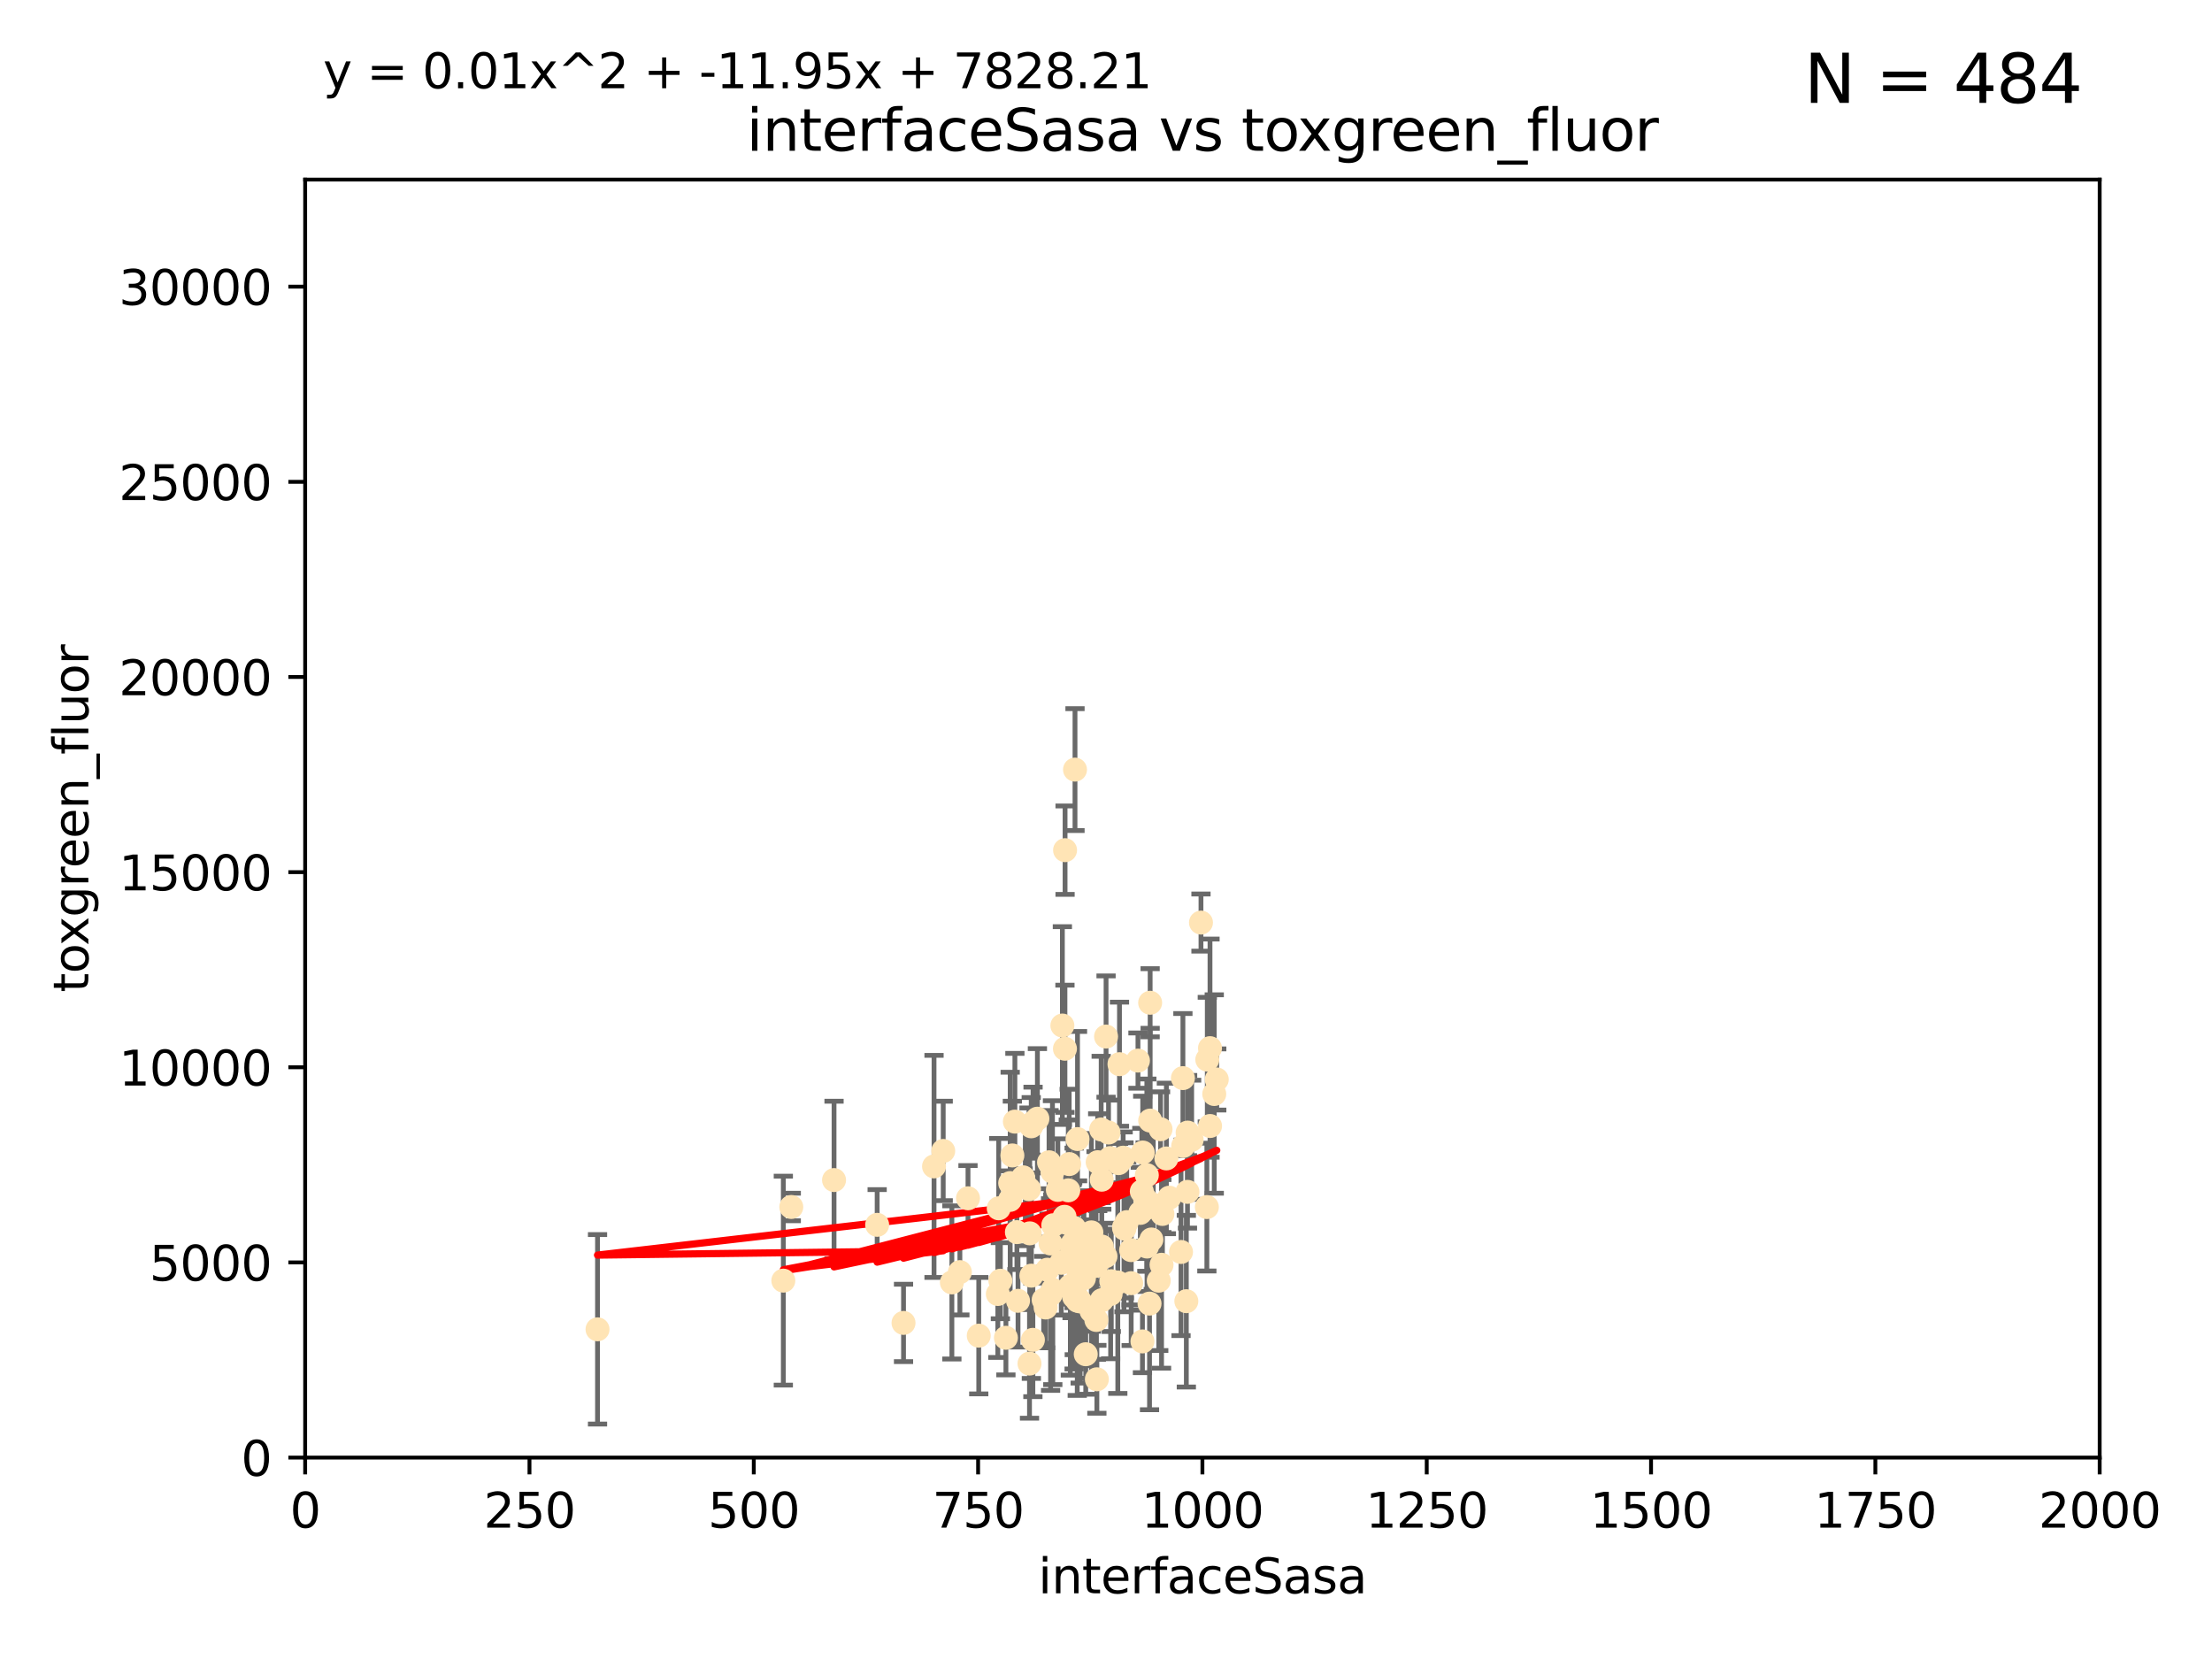 <?xml version="1.0" encoding="utf-8" standalone="no"?>
<!DOCTYPE svg PUBLIC "-//W3C//DTD SVG 1.1//EN"
  "http://www.w3.org/Graphics/SVG/1.1/DTD/svg11.dtd">
<svg xmlns:xlink="http://www.w3.org/1999/xlink" width="460.8pt" height="345.6pt" viewBox="0 0 460.8 345.6" xmlns="http://www.w3.org/2000/svg" version="1.1">
 <defs>
  <style type="text/css">*{stroke-linejoin: round; stroke-linecap: butt}</style>
 </defs>
 <g id="figure_1">
  <g id="patch_1">
   <path d="M 0 345.6 
L 460.8 345.6 
L 460.8 0 
L 0 0 
z
" style="fill: #ffffff"/>
  </g>
  <g id="axes_1">
   <g id="patch_2">
    <path d="M 63.571 303.64 
L 437.4 303.64 
L 437.4 37.411 
L 63.571 37.411 
z
" style="fill: #ffffff"/>
   </g>
   <g id="PathCollection_1">
    <defs>
     <path id="m2fcc6ac8d9" d="M 0 1.118 
C 0.297 1.118 0.581 1 0.791 0.791 
C 1 0.581 1.118 0.297 1.118 0 
C 1.118 -0.297 1 -0.581 0.791 -0.791 
C 0.581 -1 0.297 -1.118 0 -1.118 
C -0.297 -1.118 -0.581 -1 -0.791 -0.791 
C -1 -0.581 -1.118 -0.297 -1.118 0 
C -1.118 0.297 -1 0.581 -0.791 0.791 
C -0.581 1 -0.297 1.118 0 1.118 
z
" style="stroke: #ffe4b5"/>
    </defs>
    <g clip-path="url(#pc31ce5d06b)">
     <use xlink:href="#m2fcc6ac8d9" x="225.019" y="271.116" style="fill: #ffe4b5; stroke: #ffe4b5"/>
     <use xlink:href="#m2fcc6ac8d9" x="253.473" y="224.873" style="fill: #ffe4b5; stroke: #ffe4b5"/>
     <use xlink:href="#m2fcc6ac8d9" x="252.951" y="227.903" style="fill: #ffe4b5; stroke: #ffe4b5"/>
     <use xlink:href="#m2fcc6ac8d9" x="224.473" y="270.979" style="fill: #ffe4b5; stroke: #ffe4b5"/>
     <use xlink:href="#m2fcc6ac8d9" x="228.667" y="242.108" style="fill: #ffe4b5; stroke: #ffe4b5"/>
     <use xlink:href="#m2fcc6ac8d9" x="234.146" y="255.665" style="fill: #ffe4b5; stroke: #ffe4b5"/>
     <use xlink:href="#m2fcc6ac8d9" x="241.972" y="263.475" style="fill: #ffe4b5; stroke: #ffe4b5"/>
     <use xlink:href="#m2fcc6ac8d9" x="247.374" y="248.287" style="fill: #ffe4b5; stroke: #ffe4b5"/>
     <use xlink:href="#m2fcc6ac8d9" x="224.409" y="270.374" style="fill: #ffe4b5; stroke: #ffe4b5"/>
     <use xlink:href="#m2fcc6ac8d9" x="239.467" y="271.564" style="fill: #ffe4b5; stroke: #ffe4b5"/>
     <use xlink:href="#m2fcc6ac8d9" x="238.555" y="249.717" style="fill: #ffe4b5; stroke: #ffe4b5"/>
     <use xlink:href="#m2fcc6ac8d9" x="239.596" y="208.892" style="fill: #ffe4b5; stroke: #ffe4b5"/>
     <use xlink:href="#m2fcc6ac8d9" x="223.46" y="259.05" style="fill: #ffe4b5; stroke: #ffe4b5"/>
     <use xlink:href="#m2fcc6ac8d9" x="250.185" y="192.19" style="fill: #ffe4b5; stroke: #ffe4b5"/>
     <use xlink:href="#m2fcc6ac8d9" x="231.501" y="266.898" style="fill: #ffe4b5; stroke: #ffe4b5"/>
     <use xlink:href="#m2fcc6ac8d9" x="234.232" y="255.946" style="fill: #ffe4b5; stroke: #ffe4b5"/>
     <use xlink:href="#m2fcc6ac8d9" x="240.248" y="250.965" style="fill: #ffe4b5; stroke: #ffe4b5"/>
     <use xlink:href="#m2fcc6ac8d9" x="224.476" y="264.276" style="fill: #ffe4b5; stroke: #ffe4b5"/>
     <use xlink:href="#m2fcc6ac8d9" x="214.465" y="284.056" style="fill: #ffe4b5; stroke: #ffe4b5"/>
     <use xlink:href="#m2fcc6ac8d9" x="223.329" y="260.658" style="fill: #ffe4b5; stroke: #ffe4b5"/>
     <use xlink:href="#m2fcc6ac8d9" x="223.762" y="270.141" style="fill: #ffe4b5; stroke: #ffe4b5"/>
     <use xlink:href="#m2fcc6ac8d9" x="238.048" y="240.092" style="fill: #ffe4b5; stroke: #ffe4b5"/>
     <use xlink:href="#m2fcc6ac8d9" x="233.018" y="242.304" style="fill: #ffe4b5; stroke: #ffe4b5"/>
     <use xlink:href="#m2fcc6ac8d9" x="251.411" y="251.458" style="fill: #ffe4b5; stroke: #ffe4b5"/>
     <use xlink:href="#m2fcc6ac8d9" x="209.55" y="278.683" style="fill: #ffe4b5; stroke: #ffe4b5"/>
     <use xlink:href="#m2fcc6ac8d9" x="221.873" y="177.105" style="fill: #ffe4b5; stroke: #ffe4b5"/>
     <use xlink:href="#m2fcc6ac8d9" x="220.37" y="247.882" style="fill: #ffe4b5; stroke: #ffe4b5"/>
     <use xlink:href="#m2fcc6ac8d9" x="242.979" y="241.324" style="fill: #ffe4b5; stroke: #ffe4b5"/>
     <use xlink:href="#m2fcc6ac8d9" x="212.073" y="270.983" style="fill: #ffe4b5; stroke: #ffe4b5"/>
     <use xlink:href="#m2fcc6ac8d9" x="199.961" y="265" style="fill: #ffe4b5; stroke: #ffe4b5"/>
     <use xlink:href="#m2fcc6ac8d9" x="252.078" y="234.566" style="fill: #ffe4b5; stroke: #ffe4b5"/>
     <use xlink:href="#m2fcc6ac8d9" x="218.183" y="264.509" style="fill: #ffe4b5; stroke: #ffe4b5"/>
     <use xlink:href="#m2fcc6ac8d9" x="229.533" y="270.856" style="fill: #ffe4b5; stroke: #ffe4b5"/>
     <use xlink:href="#m2fcc6ac8d9" x="237.861" y="248.198" style="fill: #ffe4b5; stroke: #ffe4b5"/>
     <use xlink:href="#m2fcc6ac8d9" x="224.465" y="237.288" style="fill: #ffe4b5; stroke: #ffe4b5"/>
     <use xlink:href="#m2fcc6ac8d9" x="218.533" y="242.122" style="fill: #ffe4b5; stroke: #ffe4b5"/>
     <use xlink:href="#m2fcc6ac8d9" x="201.651" y="249.626" style="fill: #ffe4b5; stroke: #ffe4b5"/>
     <use xlink:href="#m2fcc6ac8d9" x="214.516" y="256.929" style="fill: #ffe4b5; stroke: #ffe4b5"/>
     <use xlink:href="#m2fcc6ac8d9" x="226.181" y="282.111" style="fill: #ffe4b5; stroke: #ffe4b5"/>
     <use xlink:href="#m2fcc6ac8d9" x="211.421" y="233.656" style="fill: #ffe4b5; stroke: #ffe4b5"/>
     <use xlink:href="#m2fcc6ac8d9" x="221.312" y="213.637" style="fill: #ffe4b5; stroke: #ffe4b5"/>
     <use xlink:href="#m2fcc6ac8d9" x="246.482" y="238.722" style="fill: #ffe4b5; stroke: #ffe4b5"/>
     <use xlink:href="#m2fcc6ac8d9" x="216.11" y="233.042" style="fill: #ffe4b5; stroke: #ffe4b5"/>
     <use xlink:href="#m2fcc6ac8d9" x="237.058" y="220.942" style="fill: #ffe4b5; stroke: #ffe4b5"/>
     <use xlink:href="#m2fcc6ac8d9" x="218.858" y="269.678" style="fill: #ffe4b5; stroke: #ffe4b5"/>
     <use xlink:href="#m2fcc6ac8d9" x="214.852" y="265.742" style="fill: #ffe4b5; stroke: #ffe4b5"/>
     <use xlink:href="#m2fcc6ac8d9" x="231.364" y="269.55" style="fill: #ffe4b5; stroke: #ffe4b5"/>
     <use xlink:href="#m2fcc6ac8d9" x="221.764" y="253.48" style="fill: #ffe4b5; stroke: #ffe4b5"/>
     <use xlink:href="#m2fcc6ac8d9" x="227.662" y="261.588" style="fill: #ffe4b5; stroke: #ffe4b5"/>
     <use xlink:href="#m2fcc6ac8d9" x="238.682" y="251.692" style="fill: #ffe4b5; stroke: #ffe4b5"/>
     <use xlink:href="#m2fcc6ac8d9" x="247.402" y="235.937" style="fill: #ffe4b5; stroke: #ffe4b5"/>
     <use xlink:href="#m2fcc6ac8d9" x="198.294" y="267.149" style="fill: #ffe4b5; stroke: #ffe4b5"/>
     <use xlink:href="#m2fcc6ac8d9" x="229.523" y="259.682" style="fill: #ffe4b5; stroke: #ffe4b5"/>
     <use xlink:href="#m2fcc6ac8d9" x="231.261" y="241.25" style="fill: #ffe4b5; stroke: #ffe4b5"/>
     <use xlink:href="#m2fcc6ac8d9" x="246.422" y="224.589" style="fill: #ffe4b5; stroke: #ffe4b5"/>
     <use xlink:href="#m2fcc6ac8d9" x="208.396" y="266.797" style="fill: #ffe4b5; stroke: #ffe4b5"/>
     <use xlink:href="#m2fcc6ac8d9" x="235.632" y="260.418" style="fill: #ffe4b5; stroke: #ffe4b5"/>
     <use xlink:href="#m2fcc6ac8d9" x="252.065" y="218.347" style="fill: #ffe4b5; stroke: #ffe4b5"/>
     <use xlink:href="#m2fcc6ac8d9" x="251.502" y="220.737" style="fill: #ffe4b5; stroke: #ffe4b5"/>
     <use xlink:href="#m2fcc6ac8d9" x="217.82" y="272.377" style="fill: #ffe4b5; stroke: #ffe4b5"/>
     <use xlink:href="#m2fcc6ac8d9" x="218.847" y="259.033" style="fill: #ffe4b5; stroke: #ffe4b5"/>
     <use xlink:href="#m2fcc6ac8d9" x="230.291" y="261.706" style="fill: #ffe4b5; stroke: #ffe4b5"/>
     <use xlink:href="#m2fcc6ac8d9" x="203.892" y="278.241" style="fill: #ffe4b5; stroke: #ffe4b5"/>
     <use xlink:href="#m2fcc6ac8d9" x="214.824" y="234.629" style="fill: #ffe4b5; stroke: #ffe4b5"/>
     <use xlink:href="#m2fcc6ac8d9" x="210.895" y="240.7" style="fill: #ffe4b5; stroke: #ffe4b5"/>
     <use xlink:href="#m2fcc6ac8d9" x="237.994" y="279.44" style="fill: #ffe4b5; stroke: #ffe4b5"/>
     <use xlink:href="#m2fcc6ac8d9" x="229.394" y="235.291" style="fill: #ffe4b5; stroke: #ffe4b5"/>
     <use xlink:href="#m2fcc6ac8d9" x="247.136" y="271.062" style="fill: #ffe4b5; stroke: #ffe4b5"/>
     <use xlink:href="#m2fcc6ac8d9" x="173.746" y="245.827" style="fill: #ffe4b5; stroke: #ffe4b5"/>
     <use xlink:href="#m2fcc6ac8d9" x="219.247" y="244.086" style="fill: #ffe4b5; stroke: #ffe4b5"/>
     <use xlink:href="#m2fcc6ac8d9" x="241.762" y="235.236" style="fill: #ffe4b5; stroke: #ffe4b5"/>
     <use xlink:href="#m2fcc6ac8d9" x="222.972" y="267.889" style="fill: #ffe4b5; stroke: #ffe4b5"/>
     <use xlink:href="#m2fcc6ac8d9" x="234.716" y="254.593" style="fill: #ffe4b5; stroke: #ffe4b5"/>
     <use xlink:href="#m2fcc6ac8d9" x="217.413" y="270.783" style="fill: #ffe4b5; stroke: #ffe4b5"/>
     <use xlink:href="#m2fcc6ac8d9" x="219.318" y="268.699" style="fill: #ffe4b5; stroke: #ffe4b5"/>
     <use xlink:href="#m2fcc6ac8d9" x="230.413" y="215.932" style="fill: #ffe4b5; stroke: #ffe4b5"/>
     <use xlink:href="#m2fcc6ac8d9" x="214.363" y="247.719" style="fill: #ffe4b5; stroke: #ffe4b5"/>
     <use xlink:href="#m2fcc6ac8d9" x="210.441" y="246.46" style="fill: #ffe4b5; stroke: #ffe4b5"/>
     <use xlink:href="#m2fcc6ac8d9" x="241.39" y="266.787" style="fill: #ffe4b5; stroke: #ffe4b5"/>
     <use xlink:href="#m2fcc6ac8d9" x="248.245" y="237.434" style="fill: #ffe4b5; stroke: #ffe4b5"/>
     <use xlink:href="#m2fcc6ac8d9" x="221.086" y="263.058" style="fill: #ffe4b5; stroke: #ffe4b5"/>
     <use xlink:href="#m2fcc6ac8d9" x="215.17" y="279.114" style="fill: #ffe4b5; stroke: #ffe4b5"/>
     <use xlink:href="#m2fcc6ac8d9" x="223.944" y="160.326" style="fill: #ffe4b5; stroke: #ffe4b5"/>
     <use xlink:href="#m2fcc6ac8d9" x="225.673" y="260.652" style="fill: #ffe4b5; stroke: #ffe4b5"/>
     <use xlink:href="#m2fcc6ac8d9" x="230.927" y="235.923" style="fill: #ffe4b5; stroke: #ffe4b5"/>
     <use xlink:href="#m2fcc6ac8d9" x="211.839" y="256.674" style="fill: #ffe4b5; stroke: #ffe4b5"/>
     <use xlink:href="#m2fcc6ac8d9" x="242.155" y="252.889" style="fill: #ffe4b5; stroke: #ffe4b5"/>
     <use xlink:href="#m2fcc6ac8d9" x="228.325" y="263.699" style="fill: #ffe4b5; stroke: #ffe4b5"/>
     <use xlink:href="#m2fcc6ac8d9" x="223.792" y="267.488" style="fill: #ffe4b5; stroke: #ffe4b5"/>
     <use xlink:href="#m2fcc6ac8d9" x="229.508" y="245.751" style="fill: #ffe4b5; stroke: #ffe4b5"/>
     <use xlink:href="#m2fcc6ac8d9" x="213.136" y="245.259" style="fill: #ffe4b5; stroke: #ffe4b5"/>
     <use xlink:href="#m2fcc6ac8d9" x="225.805" y="266.286" style="fill: #ffe4b5; stroke: #ffe4b5"/>
     <use xlink:href="#m2fcc6ac8d9" x="188.221" y="275.586" style="fill: #ffe4b5; stroke: #ffe4b5"/>
     <use xlink:href="#m2fcc6ac8d9" x="221.848" y="218.473" style="fill: #ffe4b5; stroke: #ffe4b5"/>
     <use xlink:href="#m2fcc6ac8d9" x="233.207" y="221.686" style="fill: #ffe4b5; stroke: #ffe4b5"/>
     <use xlink:href="#m2fcc6ac8d9" x="219.415" y="255.236" style="fill: #ffe4b5; stroke: #ffe4b5"/>
     <use xlink:href="#m2fcc6ac8d9" x="238.906" y="244.806" style="fill: #ffe4b5; stroke: #ffe4b5"/>
     <use xlink:href="#m2fcc6ac8d9" x="243.585" y="249.5" style="fill: #ffe4b5; stroke: #ffe4b5"/>
     <use xlink:href="#m2fcc6ac8d9" x="227.377" y="273.091" style="fill: #ffe4b5; stroke: #ffe4b5"/>
     <use xlink:href="#m2fcc6ac8d9" x="210.406" y="249.961" style="fill: #ffe4b5; stroke: #ffe4b5"/>
     <use xlink:href="#m2fcc6ac8d9" x="222.733" y="242.497" style="fill: #ffe4b5; stroke: #ffe4b5"/>
     <use xlink:href="#m2fcc6ac8d9" x="237.544" y="252.667" style="fill: #ffe4b5; stroke: #ffe4b5"/>
     <use xlink:href="#m2fcc6ac8d9" x="213.589" y="246.894" style="fill: #ffe4b5; stroke: #ffe4b5"/>
     <use xlink:href="#m2fcc6ac8d9" x="228.499" y="287.329" style="fill: #ffe4b5; stroke: #ffe4b5"/>
     <use xlink:href="#m2fcc6ac8d9" x="238.946" y="259.678" style="fill: #ffe4b5; stroke: #ffe4b5"/>
     <use xlink:href="#m2fcc6ac8d9" x="232.86" y="267.171" style="fill: #ffe4b5; stroke: #ffe4b5"/>
     <use xlink:href="#m2fcc6ac8d9" x="223.762" y="255.797" style="fill: #ffe4b5; stroke: #ffe4b5"/>
     <use xlink:href="#m2fcc6ac8d9" x="194.576" y="242.982" style="fill: #ffe4b5; stroke: #ffe4b5"/>
     <use xlink:href="#m2fcc6ac8d9" x="235.645" y="267.31" style="fill: #ffe4b5; stroke: #ffe4b5"/>
     <use xlink:href="#m2fcc6ac8d9" x="221.968" y="254.675" style="fill: #ffe4b5; stroke: #ffe4b5"/>
     <use xlink:href="#m2fcc6ac8d9" x="182.727" y="255.156" style="fill: #ffe4b5; stroke: #ffe4b5"/>
     <use xlink:href="#m2fcc6ac8d9" x="228.389" y="274.972" style="fill: #ffe4b5; stroke: #ffe4b5"/>
     <use xlink:href="#m2fcc6ac8d9" x="227.355" y="256.728" style="fill: #ffe4b5; stroke: #ffe4b5"/>
     <use xlink:href="#m2fcc6ac8d9" x="208.05" y="251.714" style="fill: #ffe4b5; stroke: #ffe4b5"/>
     <use xlink:href="#m2fcc6ac8d9" x="164.838" y="251.436" style="fill: #ffe4b5; stroke: #ffe4b5"/>
     <use xlink:href="#m2fcc6ac8d9" x="246.028" y="260.809" style="fill: #ffe4b5; stroke: #ffe4b5"/>
     <use xlink:href="#m2fcc6ac8d9" x="239.856" y="258.209" style="fill: #ffe4b5; stroke: #ffe4b5"/>
     <use xlink:href="#m2fcc6ac8d9" x="215.204" y="233.873" style="fill: #ffe4b5; stroke: #ffe4b5"/>
     <use xlink:href="#m2fcc6ac8d9" x="239.6" y="233.435" style="fill: #ffe4b5; stroke: #ffe4b5"/>
     <use xlink:href="#m2fcc6ac8d9" x="207.867" y="269.562" style="fill: #ffe4b5; stroke: #ffe4b5"/>
     <use xlink:href="#m2fcc6ac8d9" x="242.037" y="251.244" style="fill: #ffe4b5; stroke: #ffe4b5"/>
     <use xlink:href="#m2fcc6ac8d9" x="233.972" y="241.164" style="fill: #ffe4b5; stroke: #ffe4b5"/>
     <use xlink:href="#m2fcc6ac8d9" x="124.475" y="276.921" style="fill: #ffe4b5; stroke: #ffe4b5"/>
     <use xlink:href="#m2fcc6ac8d9" x="196.49" y="239.761" style="fill: #ffe4b5; stroke: #ffe4b5"/>
     <use xlink:href="#m2fcc6ac8d9" x="163.182" y="266.779" style="fill: #ffe4b5; stroke: #ffe4b5"/>
     <use xlink:href="#m2fcc6ac8d9" x="222.546" y="247.97" style="fill: #ffe4b5; stroke: #ffe4b5"/>
    </g>
   </g>
   <g id="matplotlib.axis_1">
    <g id="xtick_1">
     <g id="line2d_1">
      <defs>
       <path id="m4e4cf283fa" d="M 0 0 
L 0 3.5 
" style="stroke: #000000; stroke-width: 0.8"/>
      </defs>
      <g>
       <use xlink:href="#m4e4cf283fa" x="63.571" y="303.64" style="stroke: #000000; stroke-width: 0.8"/>
      </g>
     </g>
     <g id="text_1">
      <!-- 0 -->
      <g transform="translate(60.39 318.238)scale(0.1 -0.1)">
       <defs>
        <path id="DejaVuSans-30" d="M 2034 4250 
Q 1547 4250 1301 3770 
Q 1056 3291 1056 2328 
Q 1056 1369 1301 889 
Q 1547 409 2034 409 
Q 2525 409 2770 889 
Q 3016 1369 3016 2328 
Q 3016 3291 2770 3770 
Q 2525 4250 2034 4250 
z
M 2034 4750 
Q 2819 4750 3233 4129 
Q 3647 3509 3647 2328 
Q 3647 1150 3233 529 
Q 2819 -91 2034 -91 
Q 1250 -91 836 529 
Q 422 1150 422 2328 
Q 422 3509 836 4129 
Q 1250 4750 2034 4750 
z
" transform="scale(0.016)"/>
       </defs>
       <use xlink:href="#DejaVuSans-30"/>
      </g>
     </g>
    </g>
    <g id="xtick_2">
     <g id="line2d_2">
      <g>
       <use xlink:href="#m4e4cf283fa" x="110.3" y="303.64" style="stroke: #000000; stroke-width: 0.8"/>
      </g>
     </g>
     <g id="text_2">
      <!-- 250 -->
      <g transform="translate(100.756 318.238)scale(0.1 -0.1)">
       <defs>
        <path id="DejaVuSans-32" d="M 1228 531 
L 3431 531 
L 3431 0 
L 469 0 
L 469 531 
Q 828 903 1448 1529 
Q 2069 2156 2228 2338 
Q 2531 2678 2651 2914 
Q 2772 3150 2772 3378 
Q 2772 3750 2511 3984 
Q 2250 4219 1831 4219 
Q 1534 4219 1204 4116 
Q 875 4013 500 3803 
L 500 4441 
Q 881 4594 1212 4672 
Q 1544 4750 1819 4750 
Q 2544 4750 2975 4387 
Q 3406 4025 3406 3419 
Q 3406 3131 3298 2873 
Q 3191 2616 2906 2266 
Q 2828 2175 2409 1742 
Q 1991 1309 1228 531 
z
" transform="scale(0.016)"/>
        <path id="DejaVuSans-35" d="M 691 4666 
L 3169 4666 
L 3169 4134 
L 1269 4134 
L 1269 2991 
Q 1406 3038 1543 3061 
Q 1681 3084 1819 3084 
Q 2600 3084 3056 2656 
Q 3513 2228 3513 1497 
Q 3513 744 3044 326 
Q 2575 -91 1722 -91 
Q 1428 -91 1123 -41 
Q 819 9 494 109 
L 494 744 
Q 775 591 1075 516 
Q 1375 441 1709 441 
Q 2250 441 2565 725 
Q 2881 1009 2881 1497 
Q 2881 1984 2565 2268 
Q 2250 2553 1709 2553 
Q 1456 2553 1204 2497 
Q 953 2441 691 2322 
L 691 4666 
z
" transform="scale(0.016)"/>
       </defs>
       <use xlink:href="#DejaVuSans-32"/>
       <use xlink:href="#DejaVuSans-35" x="63.623"/>
       <use xlink:href="#DejaVuSans-30" x="127.246"/>
      </g>
     </g>
    </g>
    <g id="xtick_3">
     <g id="line2d_3">
      <g>
       <use xlink:href="#m4e4cf283fa" x="157.028" y="303.64" style="stroke: #000000; stroke-width: 0.8"/>
      </g>
     </g>
     <g id="text_3">
      <!-- 500 -->
      <g transform="translate(147.485 318.238)scale(0.1 -0.1)">
       <use xlink:href="#DejaVuSans-35"/>
       <use xlink:href="#DejaVuSans-30" x="63.623"/>
       <use xlink:href="#DejaVuSans-30" x="127.246"/>
      </g>
     </g>
    </g>
    <g id="xtick_4">
     <g id="line2d_4">
      <g>
       <use xlink:href="#m4e4cf283fa" x="203.757" y="303.64" style="stroke: #000000; stroke-width: 0.8"/>
      </g>
     </g>
     <g id="text_4">
      <!-- 750 -->
      <g transform="translate(194.213 318.238)scale(0.1 -0.1)">
       <defs>
        <path id="DejaVuSans-37" d="M 525 4666 
L 3525 4666 
L 3525 4397 
L 1831 0 
L 1172 0 
L 2766 4134 
L 525 4134 
L 525 4666 
z
" transform="scale(0.016)"/>
       </defs>
       <use xlink:href="#DejaVuSans-37"/>
       <use xlink:href="#DejaVuSans-35" x="63.623"/>
       <use xlink:href="#DejaVuSans-30" x="127.246"/>
      </g>
     </g>
    </g>
    <g id="xtick_5">
     <g id="line2d_5">
      <g>
       <use xlink:href="#m4e4cf283fa" x="250.486" y="303.64" style="stroke: #000000; stroke-width: 0.8"/>
      </g>
     </g>
     <g id="text_5">
      <!-- 1000 -->
      <g transform="translate(237.761 318.238)scale(0.1 -0.1)">
       <defs>
        <path id="DejaVuSans-31" d="M 794 531 
L 1825 531 
L 1825 4091 
L 703 3866 
L 703 4441 
L 1819 4666 
L 2450 4666 
L 2450 531 
L 3481 531 
L 3481 0 
L 794 0 
L 794 531 
z
" transform="scale(0.016)"/>
       </defs>
       <use xlink:href="#DejaVuSans-31"/>
       <use xlink:href="#DejaVuSans-30" x="63.623"/>
       <use xlink:href="#DejaVuSans-30" x="127.246"/>
       <use xlink:href="#DejaVuSans-30" x="190.869"/>
      </g>
     </g>
    </g>
    <g id="xtick_6">
     <g id="line2d_6">
      <g>
       <use xlink:href="#m4e4cf283fa" x="297.214" y="303.64" style="stroke: #000000; stroke-width: 0.8"/>
      </g>
     </g>
     <g id="text_6">
      <!-- 1250 -->
      <g transform="translate(284.489 318.238)scale(0.1 -0.1)">
       <use xlink:href="#DejaVuSans-31"/>
       <use xlink:href="#DejaVuSans-32" x="63.623"/>
       <use xlink:href="#DejaVuSans-35" x="127.246"/>
       <use xlink:href="#DejaVuSans-30" x="190.869"/>
      </g>
     </g>
    </g>
    <g id="xtick_7">
     <g id="line2d_7">
      <g>
       <use xlink:href="#m4e4cf283fa" x="343.943" y="303.64" style="stroke: #000000; stroke-width: 0.8"/>
      </g>
     </g>
     <g id="text_7">
      <!-- 1500 -->
      <g transform="translate(331.218 318.238)scale(0.1 -0.1)">
       <use xlink:href="#DejaVuSans-31"/>
       <use xlink:href="#DejaVuSans-35" x="63.623"/>
       <use xlink:href="#DejaVuSans-30" x="127.246"/>
       <use xlink:href="#DejaVuSans-30" x="190.869"/>
      </g>
     </g>
    </g>
    <g id="xtick_8">
     <g id="line2d_8">
      <g>
       <use xlink:href="#m4e4cf283fa" x="390.671" y="303.64" style="stroke: #000000; stroke-width: 0.8"/>
      </g>
     </g>
     <g id="text_8">
      <!-- 1750 -->
      <g transform="translate(377.946 318.238)scale(0.1 -0.1)">
       <use xlink:href="#DejaVuSans-31"/>
       <use xlink:href="#DejaVuSans-37" x="63.623"/>
       <use xlink:href="#DejaVuSans-35" x="127.246"/>
       <use xlink:href="#DejaVuSans-30" x="190.869"/>
      </g>
     </g>
    </g>
    <g id="xtick_9">
     <g id="line2d_9">
      <g>
       <use xlink:href="#m4e4cf283fa" x="437.4" y="303.64" style="stroke: #000000; stroke-width: 0.8"/>
      </g>
     </g>
     <g id="text_9">
      <!-- 2000 -->
      <g transform="translate(424.675 318.238)scale(0.1 -0.1)">
       <use xlink:href="#DejaVuSans-32"/>
       <use xlink:href="#DejaVuSans-30" x="63.623"/>
       <use xlink:href="#DejaVuSans-30" x="127.246"/>
       <use xlink:href="#DejaVuSans-30" x="190.869"/>
      </g>
     </g>
    </g>
    <g id="text_10">
     <!-- interfaceSasa -->
     <g transform="translate(216.279 331.917)scale(0.1 -0.1)">
      <defs>
       <path id="DejaVuSans-69" d="M 603 3500 
L 1178 3500 
L 1178 0 
L 603 0 
L 603 3500 
z
M 603 4863 
L 1178 4863 
L 1178 4134 
L 603 4134 
L 603 4863 
z
" transform="scale(0.016)"/>
       <path id="DejaVuSans-6e" d="M 3513 2113 
L 3513 0 
L 2938 0 
L 2938 2094 
Q 2938 2591 2744 2837 
Q 2550 3084 2163 3084 
Q 1697 3084 1428 2787 
Q 1159 2491 1159 1978 
L 1159 0 
L 581 0 
L 581 3500 
L 1159 3500 
L 1159 2956 
Q 1366 3272 1645 3428 
Q 1925 3584 2291 3584 
Q 2894 3584 3203 3211 
Q 3513 2838 3513 2113 
z
" transform="scale(0.016)"/>
       <path id="DejaVuSans-74" d="M 1172 4494 
L 1172 3500 
L 2356 3500 
L 2356 3053 
L 1172 3053 
L 1172 1153 
Q 1172 725 1289 603 
Q 1406 481 1766 481 
L 2356 481 
L 2356 0 
L 1766 0 
Q 1100 0 847 248 
Q 594 497 594 1153 
L 594 3053 
L 172 3053 
L 172 3500 
L 594 3500 
L 594 4494 
L 1172 4494 
z
" transform="scale(0.016)"/>
       <path id="DejaVuSans-65" d="M 3597 1894 
L 3597 1613 
L 953 1613 
Q 991 1019 1311 708 
Q 1631 397 2203 397 
Q 2534 397 2845 478 
Q 3156 559 3463 722 
L 3463 178 
Q 3153 47 2828 -22 
Q 2503 -91 2169 -91 
Q 1331 -91 842 396 
Q 353 884 353 1716 
Q 353 2575 817 3079 
Q 1281 3584 2069 3584 
Q 2775 3584 3186 3129 
Q 3597 2675 3597 1894 
z
M 3022 2063 
Q 3016 2534 2758 2815 
Q 2500 3097 2075 3097 
Q 1594 3097 1305 2825 
Q 1016 2553 972 2059 
L 3022 2063 
z
" transform="scale(0.016)"/>
       <path id="DejaVuSans-72" d="M 2631 2963 
Q 2534 3019 2420 3045 
Q 2306 3072 2169 3072 
Q 1681 3072 1420 2755 
Q 1159 2438 1159 1844 
L 1159 0 
L 581 0 
L 581 3500 
L 1159 3500 
L 1159 2956 
Q 1341 3275 1631 3429 
Q 1922 3584 2338 3584 
Q 2397 3584 2469 3576 
Q 2541 3569 2628 3553 
L 2631 2963 
z
" transform="scale(0.016)"/>
       <path id="DejaVuSans-66" d="M 2375 4863 
L 2375 4384 
L 1825 4384 
Q 1516 4384 1395 4259 
Q 1275 4134 1275 3809 
L 1275 3500 
L 2222 3500 
L 2222 3053 
L 1275 3053 
L 1275 0 
L 697 0 
L 697 3053 
L 147 3053 
L 147 3500 
L 697 3500 
L 697 3744 
Q 697 4328 969 4595 
Q 1241 4863 1831 4863 
L 2375 4863 
z
" transform="scale(0.016)"/>
       <path id="DejaVuSans-61" d="M 2194 1759 
Q 1497 1759 1228 1600 
Q 959 1441 959 1056 
Q 959 750 1161 570 
Q 1363 391 1709 391 
Q 2188 391 2477 730 
Q 2766 1069 2766 1631 
L 2766 1759 
L 2194 1759 
z
M 3341 1997 
L 3341 0 
L 2766 0 
L 2766 531 
Q 2569 213 2275 61 
Q 1981 -91 1556 -91 
Q 1019 -91 701 211 
Q 384 513 384 1019 
Q 384 1609 779 1909 
Q 1175 2209 1959 2209 
L 2766 2209 
L 2766 2266 
Q 2766 2663 2505 2880 
Q 2244 3097 1772 3097 
Q 1472 3097 1187 3025 
Q 903 2953 641 2809 
L 641 3341 
Q 956 3463 1253 3523 
Q 1550 3584 1831 3584 
Q 2591 3584 2966 3190 
Q 3341 2797 3341 1997 
z
" transform="scale(0.016)"/>
       <path id="DejaVuSans-63" d="M 3122 3366 
L 3122 2828 
Q 2878 2963 2633 3030 
Q 2388 3097 2138 3097 
Q 1578 3097 1268 2742 
Q 959 2388 959 1747 
Q 959 1106 1268 751 
Q 1578 397 2138 397 
Q 2388 397 2633 464 
Q 2878 531 3122 666 
L 3122 134 
Q 2881 22 2623 -34 
Q 2366 -91 2075 -91 
Q 1284 -91 818 406 
Q 353 903 353 1747 
Q 353 2603 823 3093 
Q 1294 3584 2113 3584 
Q 2378 3584 2631 3529 
Q 2884 3475 3122 3366 
z
" transform="scale(0.016)"/>
       <path id="DejaVuSans-53" d="M 3425 4513 
L 3425 3897 
Q 3066 4069 2747 4153 
Q 2428 4238 2131 4238 
Q 1616 4238 1336 4038 
Q 1056 3838 1056 3469 
Q 1056 3159 1242 3001 
Q 1428 2844 1947 2747 
L 2328 2669 
Q 3034 2534 3370 2195 
Q 3706 1856 3706 1288 
Q 3706 609 3251 259 
Q 2797 -91 1919 -91 
Q 1588 -91 1214 -16 
Q 841 59 441 206 
L 441 856 
Q 825 641 1194 531 
Q 1563 422 1919 422 
Q 2459 422 2753 634 
Q 3047 847 3047 1241 
Q 3047 1584 2836 1778 
Q 2625 1972 2144 2069 
L 1759 2144 
Q 1053 2284 737 2584 
Q 422 2884 422 3419 
Q 422 4038 858 4394 
Q 1294 4750 2059 4750 
Q 2388 4750 2728 4690 
Q 3069 4631 3425 4513 
z
" transform="scale(0.016)"/>
       <path id="DejaVuSans-73" d="M 2834 3397 
L 2834 2853 
Q 2591 2978 2328 3040 
Q 2066 3103 1784 3103 
Q 1356 3103 1142 2972 
Q 928 2841 928 2578 
Q 928 2378 1081 2264 
Q 1234 2150 1697 2047 
L 1894 2003 
Q 2506 1872 2764 1633 
Q 3022 1394 3022 966 
Q 3022 478 2636 193 
Q 2250 -91 1575 -91 
Q 1294 -91 989 -36 
Q 684 19 347 128 
L 347 722 
Q 666 556 975 473 
Q 1284 391 1588 391 
Q 1994 391 2212 530 
Q 2431 669 2431 922 
Q 2431 1156 2273 1281 
Q 2116 1406 1581 1522 
L 1381 1569 
Q 847 1681 609 1914 
Q 372 2147 372 2553 
Q 372 3047 722 3315 
Q 1072 3584 1716 3584 
Q 2034 3584 2315 3537 
Q 2597 3491 2834 3397 
z
" transform="scale(0.016)"/>
      </defs>
      <use xlink:href="#DejaVuSans-69"/>
      <use xlink:href="#DejaVuSans-6e" x="27.783"/>
      <use xlink:href="#DejaVuSans-74" x="91.162"/>
      <use xlink:href="#DejaVuSans-65" x="130.371"/>
      <use xlink:href="#DejaVuSans-72" x="191.895"/>
      <use xlink:href="#DejaVuSans-66" x="233.008"/>
      <use xlink:href="#DejaVuSans-61" x="268.213"/>
      <use xlink:href="#DejaVuSans-63" x="329.492"/>
      <use xlink:href="#DejaVuSans-65" x="384.473"/>
      <use xlink:href="#DejaVuSans-53" x="445.996"/>
      <use xlink:href="#DejaVuSans-61" x="509.473"/>
      <use xlink:href="#DejaVuSans-73" x="570.752"/>
      <use xlink:href="#DejaVuSans-61" x="622.852"/>
     </g>
    </g>
   </g>
   <g id="matplotlib.axis_2">
    <g id="ytick_1">
     <g id="line2d_10">
      <defs>
       <path id="m74cda4cee1" d="M 0 0 
L -3.5 0 
" style="stroke: #000000; stroke-width: 0.8"/>
      </defs>
      <g>
       <use xlink:href="#m74cda4cee1" x="63.571" y="303.64" style="stroke: #000000; stroke-width: 0.8"/>
      </g>
     </g>
     <g id="text_11">
      <!-- 0 -->
      <g transform="translate(50.209 307.439)scale(0.1 -0.1)">
       <use xlink:href="#DejaVuSans-30"/>
      </g>
     </g>
    </g>
    <g id="ytick_2">
     <g id="line2d_11">
      <g>
       <use xlink:href="#m74cda4cee1" x="63.571" y="262.986" style="stroke: #000000; stroke-width: 0.8"/>
      </g>
     </g>
     <g id="text_12">
      <!-- 5000 -->
      <g transform="translate(31.121 266.786)scale(0.1 -0.1)">
       <use xlink:href="#DejaVuSans-35"/>
       <use xlink:href="#DejaVuSans-30" x="63.623"/>
       <use xlink:href="#DejaVuSans-30" x="127.246"/>
       <use xlink:href="#DejaVuSans-30" x="190.869"/>
      </g>
     </g>
    </g>
    <g id="ytick_3">
     <g id="line2d_12">
      <g>
       <use xlink:href="#m74cda4cee1" x="63.571" y="222.333" style="stroke: #000000; stroke-width: 0.8"/>
      </g>
     </g>
     <g id="text_13">
      <!-- 10000 -->
      <g transform="translate(24.759 226.132)scale(0.1 -0.1)">
       <use xlink:href="#DejaVuSans-31"/>
       <use xlink:href="#DejaVuSans-30" x="63.623"/>
       <use xlink:href="#DejaVuSans-30" x="127.246"/>
       <use xlink:href="#DejaVuSans-30" x="190.869"/>
       <use xlink:href="#DejaVuSans-30" x="254.492"/>
      </g>
     </g>
    </g>
    <g id="ytick_4">
     <g id="line2d_13">
      <g>
       <use xlink:href="#m74cda4cee1" x="63.571" y="181.679" style="stroke: #000000; stroke-width: 0.8"/>
      </g>
     </g>
     <g id="text_14">
      <!-- 15000 -->
      <g transform="translate(24.759 185.478)scale(0.1 -0.1)">
       <use xlink:href="#DejaVuSans-31"/>
       <use xlink:href="#DejaVuSans-35" x="63.623"/>
       <use xlink:href="#DejaVuSans-30" x="127.246"/>
       <use xlink:href="#DejaVuSans-30" x="190.869"/>
       <use xlink:href="#DejaVuSans-30" x="254.492"/>
      </g>
     </g>
    </g>
    <g id="ytick_5">
     <g id="line2d_14">
      <g>
       <use xlink:href="#m74cda4cee1" x="63.571" y="141.026" style="stroke: #000000; stroke-width: 0.8"/>
      </g>
     </g>
     <g id="text_15">
      <!-- 20000 -->
      <g transform="translate(24.759 144.825)scale(0.1 -0.1)">
       <use xlink:href="#DejaVuSans-32"/>
       <use xlink:href="#DejaVuSans-30" x="63.623"/>
       <use xlink:href="#DejaVuSans-30" x="127.246"/>
       <use xlink:href="#DejaVuSans-30" x="190.869"/>
       <use xlink:href="#DejaVuSans-30" x="254.492"/>
      </g>
     </g>
    </g>
    <g id="ytick_6">
     <g id="line2d_15">
      <g>
       <use xlink:href="#m74cda4cee1" x="63.571" y="100.372" style="stroke: #000000; stroke-width: 0.8"/>
      </g>
     </g>
     <g id="text_16">
      <!-- 25000 -->
      <g transform="translate(24.759 104.171)scale(0.1 -0.1)">
       <use xlink:href="#DejaVuSans-32"/>
       <use xlink:href="#DejaVuSans-35" x="63.623"/>
       <use xlink:href="#DejaVuSans-30" x="127.246"/>
       <use xlink:href="#DejaVuSans-30" x="190.869"/>
       <use xlink:href="#DejaVuSans-30" x="254.492"/>
      </g>
     </g>
    </g>
    <g id="ytick_7">
     <g id="line2d_16">
      <g>
       <use xlink:href="#m74cda4cee1" x="63.571" y="59.718" style="stroke: #000000; stroke-width: 0.8"/>
      </g>
     </g>
     <g id="text_17">
      <!-- 30000 -->
      <g transform="translate(24.759 63.518)scale(0.1 -0.1)">
       <defs>
        <path id="DejaVuSans-33" d="M 2597 2516 
Q 3050 2419 3304 2112 
Q 3559 1806 3559 1356 
Q 3559 666 3084 287 
Q 2609 -91 1734 -91 
Q 1441 -91 1130 -33 
Q 819 25 488 141 
L 488 750 
Q 750 597 1062 519 
Q 1375 441 1716 441 
Q 2309 441 2620 675 
Q 2931 909 2931 1356 
Q 2931 1769 2642 2001 
Q 2353 2234 1838 2234 
L 1294 2234 
L 1294 2753 
L 1863 2753 
Q 2328 2753 2575 2939 
Q 2822 3125 2822 3475 
Q 2822 3834 2567 4026 
Q 2313 4219 1838 4219 
Q 1578 4219 1281 4162 
Q 984 4106 628 3988 
L 628 4550 
Q 988 4650 1302 4700 
Q 1616 4750 1894 4750 
Q 2613 4750 3031 4423 
Q 3450 4097 3450 3541 
Q 3450 3153 3228 2886 
Q 3006 2619 2597 2516 
z
" transform="scale(0.016)"/>
       </defs>
       <use xlink:href="#DejaVuSans-33"/>
       <use xlink:href="#DejaVuSans-30" x="63.623"/>
       <use xlink:href="#DejaVuSans-30" x="127.246"/>
       <use xlink:href="#DejaVuSans-30" x="190.869"/>
       <use xlink:href="#DejaVuSans-30" x="254.492"/>
      </g>
     </g>
    </g>
    <g id="text_18">
     <!-- toxgreen_fluor -->
     <g transform="translate(18.401 206.72)rotate(-90)scale(0.1 -0.1)">
      <defs>
       <path id="DejaVuSans-6f" d="M 1959 3097 
Q 1497 3097 1228 2736 
Q 959 2375 959 1747 
Q 959 1119 1226 758 
Q 1494 397 1959 397 
Q 2419 397 2687 759 
Q 2956 1122 2956 1747 
Q 2956 2369 2687 2733 
Q 2419 3097 1959 3097 
z
M 1959 3584 
Q 2709 3584 3137 3096 
Q 3566 2609 3566 1747 
Q 3566 888 3137 398 
Q 2709 -91 1959 -91 
Q 1206 -91 779 398 
Q 353 888 353 1747 
Q 353 2609 779 3096 
Q 1206 3584 1959 3584 
z
" transform="scale(0.016)"/>
       <path id="DejaVuSans-78" d="M 3513 3500 
L 2247 1797 
L 3578 0 
L 2900 0 
L 1881 1375 
L 863 0 
L 184 0 
L 1544 1831 
L 300 3500 
L 978 3500 
L 1906 2253 
L 2834 3500 
L 3513 3500 
z
" transform="scale(0.016)"/>
       <path id="DejaVuSans-67" d="M 2906 1791 
Q 2906 2416 2648 2759 
Q 2391 3103 1925 3103 
Q 1463 3103 1205 2759 
Q 947 2416 947 1791 
Q 947 1169 1205 825 
Q 1463 481 1925 481 
Q 2391 481 2648 825 
Q 2906 1169 2906 1791 
z
M 3481 434 
Q 3481 -459 3084 -895 
Q 2688 -1331 1869 -1331 
Q 1566 -1331 1297 -1286 
Q 1028 -1241 775 -1147 
L 775 -588 
Q 1028 -725 1275 -790 
Q 1522 -856 1778 -856 
Q 2344 -856 2625 -561 
Q 2906 -266 2906 331 
L 2906 616 
Q 2728 306 2450 153 
Q 2172 0 1784 0 
Q 1141 0 747 490 
Q 353 981 353 1791 
Q 353 2603 747 3093 
Q 1141 3584 1784 3584 
Q 2172 3584 2450 3431 
Q 2728 3278 2906 2969 
L 2906 3500 
L 3481 3500 
L 3481 434 
z
" transform="scale(0.016)"/>
       <path id="DejaVuSans-5f" d="M 3263 -1063 
L 3263 -1509 
L -63 -1509 
L -63 -1063 
L 3263 -1063 
z
" transform="scale(0.016)"/>
       <path id="DejaVuSans-6c" d="M 603 4863 
L 1178 4863 
L 1178 0 
L 603 0 
L 603 4863 
z
" transform="scale(0.016)"/>
       <path id="DejaVuSans-75" d="M 544 1381 
L 544 3500 
L 1119 3500 
L 1119 1403 
Q 1119 906 1312 657 
Q 1506 409 1894 409 
Q 2359 409 2629 706 
Q 2900 1003 2900 1516 
L 2900 3500 
L 3475 3500 
L 3475 0 
L 2900 0 
L 2900 538 
Q 2691 219 2414 64 
Q 2138 -91 1772 -91 
Q 1169 -91 856 284 
Q 544 659 544 1381 
z
M 1991 3584 
L 1991 3584 
z
" transform="scale(0.016)"/>
      </defs>
      <use xlink:href="#DejaVuSans-74"/>
      <use xlink:href="#DejaVuSans-6f" x="39.209"/>
      <use xlink:href="#DejaVuSans-78" x="97.266"/>
      <use xlink:href="#DejaVuSans-67" x="156.445"/>
      <use xlink:href="#DejaVuSans-72" x="219.922"/>
      <use xlink:href="#DejaVuSans-65" x="258.785"/>
      <use xlink:href="#DejaVuSans-65" x="320.309"/>
      <use xlink:href="#DejaVuSans-6e" x="381.832"/>
      <use xlink:href="#DejaVuSans-5f" x="445.211"/>
      <use xlink:href="#DejaVuSans-66" x="495.211"/>
      <use xlink:href="#DejaVuSans-6c" x="530.416"/>
      <use xlink:href="#DejaVuSans-75" x="558.199"/>
      <use xlink:href="#DejaVuSans-6f" x="621.578"/>
      <use xlink:href="#DejaVuSans-72" x="682.76"/>
     </g>
    </g>
   </g>
   <g id="LineCollection_1">
    <path d="M 225.019 288.116 
L 225.019 254.117 
" clip-path="url(#pc31ce5d06b)" style="fill: none; stroke: #696969"/>
    <path d="M 253.473 231.243 
L 253.473 218.504 
" clip-path="url(#pc31ce5d06b)" style="fill: none; stroke: #696969"/>
    <path d="M 252.951 248.569 
L 252.951 207.238 
" clip-path="url(#pc31ce5d06b)" style="fill: none; stroke: #696969"/>
    <path d="M 224.473 281.591 
L 224.473 260.367 
" clip-path="url(#pc31ce5d06b)" style="fill: none; stroke: #696969"/>
    <path d="M 228.667 252.197 
L 228.667 232.02 
" clip-path="url(#pc31ce5d06b)" style="fill: none; stroke: #696969"/>
    <path d="M 234.146 273.27 
L 234.146 238.061 
" clip-path="url(#pc31ce5d06b)" style="fill: none; stroke: #696969"/>
    <path d="M 241.972 285.018 
L 241.972 241.932 
" clip-path="url(#pc31ce5d06b)" style="fill: none; stroke: #696969"/>
    <path d="M 247.374 255.835 
L 247.374 240.738 
" clip-path="url(#pc31ce5d06b)" style="fill: none; stroke: #696969"/>
    <path d="M 224.409 290.695 
L 224.409 250.053 
" clip-path="url(#pc31ce5d06b)" style="fill: none; stroke: #696969"/>
    <path d="M 239.467 293.672 
L 239.467 249.456 
" clip-path="url(#pc31ce5d06b)" style="fill: none; stroke: #696969"/>
    <path d="M 238.555 261.359 
L 238.555 238.076 
" clip-path="url(#pc31ce5d06b)" style="fill: none; stroke: #696969"/>
    <path d="M 239.596 215.989 
L 239.596 201.795 
" clip-path="url(#pc31ce5d06b)" style="fill: none; stroke: #696969"/>
    <path d="M 223.46 271.679 
L 223.46 246.421 
" clip-path="url(#pc31ce5d06b)" style="fill: none; stroke: #696969"/>
    <path d="M 250.185 198.142 
L 250.185 186.237 
" clip-path="url(#pc31ce5d06b)" style="fill: none; stroke: #696969"/>
    <path d="M 231.501 277.377 
L 231.501 256.418 
" clip-path="url(#pc31ce5d06b)" style="fill: none; stroke: #696969"/>
    <path d="M 234.232 270.395 
L 234.232 241.497 
" clip-path="url(#pc31ce5d06b)" style="fill: none; stroke: #696969"/>
    <path d="M 240.248 268.597 
L 240.248 233.333 
" clip-path="url(#pc31ce5d06b)" style="fill: none; stroke: #696969"/>
    <path d="M 224.476 282.561 
L 224.476 245.99 
" clip-path="url(#pc31ce5d06b)" style="fill: none; stroke: #696969"/>
    <path d="M 214.465 295.432 
L 214.465 272.679 
" clip-path="url(#pc31ce5d06b)" style="fill: none; stroke: #696969"/>
    <path d="M 223.329 274.504 
L 223.329 246.811 
" clip-path="url(#pc31ce5d06b)" style="fill: none; stroke: #696969"/>
    <path d="M 223.762 285.178 
L 223.762 255.103 
" clip-path="url(#pc31ce5d06b)" style="fill: none; stroke: #696969"/>
    <path d="M 238.048 251.824 
L 238.048 228.359 
" clip-path="url(#pc31ce5d06b)" style="fill: none; stroke: #696969"/>
    <path d="M 233.018 246.412 
L 233.018 238.195 
" clip-path="url(#pc31ce5d06b)" style="fill: none; stroke: #696969"/>
    <path d="M 251.411 264.768 
L 251.411 238.148 
" clip-path="url(#pc31ce5d06b)" style="fill: none; stroke: #696969"/>
    <path d="M 209.55 286.414 
L 209.55 270.952 
" clip-path="url(#pc31ce5d06b)" style="fill: none; stroke: #696969"/>
    <path d="M 221.873 186.316 
L 221.873 167.893 
" clip-path="url(#pc31ce5d06b)" style="fill: none; stroke: #696969"/>
    <path d="M 220.37 258.528 
L 220.37 237.236 
" clip-path="url(#pc31ce5d06b)" style="fill: none; stroke: #696969"/>
    <path d="M 242.979 257.002 
L 242.979 225.646 
" clip-path="url(#pc31ce5d06b)" style="fill: none; stroke: #696969"/>
    <path d="M 212.073 280.617 
L 212.073 261.349 
" clip-path="url(#pc31ce5d06b)" style="fill: none; stroke: #696969"/>
    <path d="M 199.961 273.925 
L 199.961 256.074 
" clip-path="url(#pc31ce5d06b)" style="fill: none; stroke: #696969"/>
    <path d="M 252.078 235.019 
L 252.078 234.114 
" clip-path="url(#pc31ce5d06b)" style="fill: none; stroke: #696969"/>
    <path d="M 218.183 271.29 
L 218.183 257.728 
" clip-path="url(#pc31ce5d06b)" style="fill: none; stroke: #696969"/>
    <path d="M 229.533 271.89 
L 229.533 269.822 
" clip-path="url(#pc31ce5d06b)" style="fill: none; stroke: #696969"/>
    <path d="M 237.861 261.342 
L 237.861 235.055 
" clip-path="url(#pc31ce5d06b)" style="fill: none; stroke: #696969"/>
    <path d="M 224.465 259.699 
L 224.465 214.876 
" clip-path="url(#pc31ce5d06b)" style="fill: none; stroke: #696969"/>
    <path d="M 218.533 252.908 
L 218.533 231.337 
" clip-path="url(#pc31ce5d06b)" style="fill: none; stroke: #696969"/>
    <path d="M 201.651 256.45 
L 201.651 242.802 
" clip-path="url(#pc31ce5d06b)" style="fill: none; stroke: #696969"/>
    <path d="M 214.516 272.812 
L 214.516 241.045 
" clip-path="url(#pc31ce5d06b)" style="fill: none; stroke: #696969"/>
    <path d="M 226.181 290.449 
L 226.181 273.774 
" clip-path="url(#pc31ce5d06b)" style="fill: none; stroke: #696969"/>
    <path d="M 211.421 247.875 
L 211.421 219.437 
" clip-path="url(#pc31ce5d06b)" style="fill: none; stroke: #696969"/>
    <path d="M 221.312 234.232 
L 221.312 193.043 
" clip-path="url(#pc31ce5d06b)" style="fill: none; stroke: #696969"/>
    <path d="M 246.482 239.947 
L 246.482 237.497 
" clip-path="url(#pc31ce5d06b)" style="fill: none; stroke: #696969"/>
    <path d="M 216.11 247.635 
L 216.11 218.448 
" clip-path="url(#pc31ce5d06b)" style="fill: none; stroke: #696969"/>
    <path d="M 237.058 226.694 
L 237.058 215.189 
" clip-path="url(#pc31ce5d06b)" style="fill: none; stroke: #696969"/>
    <path d="M 218.858 289.643 
L 218.858 249.712 
" clip-path="url(#pc31ce5d06b)" style="fill: none; stroke: #696969"/>
    <path d="M 214.852 287.148 
L 214.852 244.337 
" clip-path="url(#pc31ce5d06b)" style="fill: none; stroke: #696969"/>
    <path d="M 231.364 283.046 
L 231.364 256.054 
" clip-path="url(#pc31ce5d06b)" style="fill: none; stroke: #696969"/>
    <path d="M 221.764 257.414 
L 221.764 249.546 
" clip-path="url(#pc31ce5d06b)" style="fill: none; stroke: #696969"/>
    <path d="M 227.662 273.762 
L 227.662 249.414 
" clip-path="url(#pc31ce5d06b)" style="fill: none; stroke: #696969"/>
    <path d="M 238.682 258.613 
L 238.682 244.772 
" clip-path="url(#pc31ce5d06b)" style="fill: none; stroke: #696969"/>
    <path d="M 247.402 247.839 
L 247.402 224.034 
" clip-path="url(#pc31ce5d06b)" style="fill: none; stroke: #696969"/>
    <path d="M 198.294 283.104 
L 198.294 251.194 
" clip-path="url(#pc31ce5d06b)" style="fill: none; stroke: #696969"/>
    <path d="M 229.523 267.461 
L 229.523 251.902 
" clip-path="url(#pc31ce5d06b)" style="fill: none; stroke: #696969"/>
    <path d="M 231.261 247.149 
L 231.261 235.351 
" clip-path="url(#pc31ce5d06b)" style="fill: none; stroke: #696969"/>
    <path d="M 246.422 238.042 
L 246.422 211.137 
" clip-path="url(#pc31ce5d06b)" style="fill: none; stroke: #696969"/>
    <path d="M 208.396 274.714 
L 208.396 258.879 
" clip-path="url(#pc31ce5d06b)" style="fill: none; stroke: #696969"/>
    <path d="M 235.632 271.844 
L 235.632 248.991 
" clip-path="url(#pc31ce5d06b)" style="fill: none; stroke: #696969"/>
    <path d="M 252.065 241.072 
L 252.065 195.622 
" clip-path="url(#pc31ce5d06b)" style="fill: none; stroke: #696969"/>
    <path d="M 251.502 233.715 
L 251.502 207.76 
" clip-path="url(#pc31ce5d06b)" style="fill: none; stroke: #696969"/>
    <path d="M 217.82 280.771 
L 217.82 263.983 
" clip-path="url(#pc31ce5d06b)" style="fill: none; stroke: #696969"/>
    <path d="M 218.847 265.017 
L 218.847 253.048 
" clip-path="url(#pc31ce5d06b)" style="fill: none; stroke: #696969"/>
    <path d="M 230.291 268.587 
L 230.291 254.826 
" clip-path="url(#pc31ce5d06b)" style="fill: none; stroke: #696969"/>
    <path d="M 203.892 290.372 
L 203.892 266.111 
" clip-path="url(#pc31ce5d06b)" style="fill: none; stroke: #696969"/>
    <path d="M 214.824 240.624 
L 214.824 228.634 
" clip-path="url(#pc31ce5d06b)" style="fill: none; stroke: #696969"/>
    <path d="M 210.895 252.005 
L 210.895 229.396 
" clip-path="url(#pc31ce5d06b)" style="fill: none; stroke: #696969"/>
    <path d="M 237.994 285.952 
L 237.994 272.928 
" clip-path="url(#pc31ce5d06b)" style="fill: none; stroke: #696969"/>
    <path d="M 229.394 250.542 
L 229.394 220.04 
" clip-path="url(#pc31ce5d06b)" style="fill: none; stroke: #696969"/>
    <path d="M 247.136 288.941 
L 247.136 253.183 
" clip-path="url(#pc31ce5d06b)" style="fill: none; stroke: #696969"/>
    <path d="M 173.746 262.25 
L 173.746 229.404 
" clip-path="url(#pc31ce5d06b)" style="fill: none; stroke: #696969"/>
    <path d="M 219.247 258.877 
L 219.247 229.296 
" clip-path="url(#pc31ce5d06b)" style="fill: none; stroke: #696969"/>
    <path d="M 241.762 243.02 
L 241.762 227.451 
" clip-path="url(#pc31ce5d06b)" style="fill: none; stroke: #696969"/>
    <path d="M 222.972 286.462 
L 222.972 249.315 
" clip-path="url(#pc31ce5d06b)" style="fill: none; stroke: #696969"/>
    <path d="M 234.716 267.149 
L 234.716 242.038 
" clip-path="url(#pc31ce5d06b)" style="fill: none; stroke: #696969"/>
    <path d="M 217.413 279.839 
L 217.413 261.727 
" clip-path="url(#pc31ce5d06b)" style="fill: none; stroke: #696969"/>
    <path d="M 219.318 288.437 
L 219.318 248.962 
" clip-path="url(#pc31ce5d06b)" style="fill: none; stroke: #696969"/>
    <path d="M 230.413 228.566 
L 230.413 203.298 
" clip-path="url(#pc31ce5d06b)" style="fill: none; stroke: #696969"/>
    <path d="M 214.363 264.631 
L 214.363 230.807 
" clip-path="url(#pc31ce5d06b)" style="fill: none; stroke: #696969"/>
    <path d="M 210.441 269.551 
L 210.441 223.369 
" clip-path="url(#pc31ce5d06b)" style="fill: none; stroke: #696969"/>
    <path d="M 241.39 281.343 
L 241.39 252.231 
" clip-path="url(#pc31ce5d06b)" style="fill: none; stroke: #696969"/>
    <path d="M 248.245 249.846 
L 248.245 225.023 
" clip-path="url(#pc31ce5d06b)" style="fill: none; stroke: #696969"/>
    <path d="M 221.086 273.949 
L 221.086 252.168 
" clip-path="url(#pc31ce5d06b)" style="fill: none; stroke: #696969"/>
    <path d="M 215.17 290.946 
L 215.17 267.282 
" clip-path="url(#pc31ce5d06b)" style="fill: none; stroke: #696969"/>
    <path d="M 223.944 173.022 
L 223.944 147.629 
" clip-path="url(#pc31ce5d06b)" style="fill: none; stroke: #696969"/>
    <path d="M 225.673 270.642 
L 225.673 250.662 
" clip-path="url(#pc31ce5d06b)" style="fill: none; stroke: #696969"/>
    <path d="M 230.927 242.675 
L 230.927 229.171 
" clip-path="url(#pc31ce5d06b)" style="fill: none; stroke: #696969"/>
    <path d="M 211.839 264.469 
L 211.839 248.879 
" clip-path="url(#pc31ce5d06b)" style="fill: none; stroke: #696969"/>
    <path d="M 242.155 263.053 
L 242.155 242.725 
" clip-path="url(#pc31ce5d06b)" style="fill: none; stroke: #696969"/>
    <path d="M 228.325 287.497 
L 228.325 239.901 
" clip-path="url(#pc31ce5d06b)" style="fill: none; stroke: #696969"/>
    <path d="M 223.792 282.206 
L 223.792 252.77 
" clip-path="url(#pc31ce5d06b)" style="fill: none; stroke: #696969"/>
    <path d="M 229.508 249.436 
L 229.508 242.066 
" clip-path="url(#pc31ce5d06b)" style="fill: none; stroke: #696969"/>
    <path d="M 213.136 247.029 
L 213.136 243.489 
" clip-path="url(#pc31ce5d06b)" style="fill: none; stroke: #696969"/>
    <path d="M 225.805 284.5 
L 225.805 248.071 
" clip-path="url(#pc31ce5d06b)" style="fill: none; stroke: #696969"/>
    <path d="M 188.221 283.647 
L 188.221 267.525 
" clip-path="url(#pc31ce5d06b)" style="fill: none; stroke: #696969"/>
    <path d="M 221.848 231.72 
L 221.848 205.225 
" clip-path="url(#pc31ce5d06b)" style="fill: none; stroke: #696969"/>
    <path d="M 233.207 234.607 
L 233.207 208.764 
" clip-path="url(#pc31ce5d06b)" style="fill: none; stroke: #696969"/>
    <path d="M 219.415 262.437 
L 219.415 248.035 
" clip-path="url(#pc31ce5d06b)" style="fill: none; stroke: #696969"/>
    <path d="M 238.906 264.831 
L 238.906 224.782 
" clip-path="url(#pc31ce5d06b)" style="fill: none; stroke: #696969"/>
    <path d="M 243.585 250.599 
L 243.585 248.401 
" clip-path="url(#pc31ce5d06b)" style="fill: none; stroke: #696969"/>
    <path d="M 227.377 287.119 
L 227.377 259.063 
" clip-path="url(#pc31ce5d06b)" style="fill: none; stroke: #696969"/>
    <path d="M 210.406 256.011 
L 210.406 243.912 
" clip-path="url(#pc31ce5d06b)" style="fill: none; stroke: #696969"/>
    <path d="M 222.733 258.088 
L 222.733 226.907 
" clip-path="url(#pc31ce5d06b)" style="fill: none; stroke: #696969"/>
    <path d="M 237.544 262.162 
L 237.544 243.171 
" clip-path="url(#pc31ce5d06b)" style="fill: none; stroke: #696969"/>
    <path d="M 213.589 259.5 
L 213.589 234.288 
" clip-path="url(#pc31ce5d06b)" style="fill: none; stroke: #696969"/>
    <path d="M 228.499 294.398 
L 228.499 280.26 
" clip-path="url(#pc31ce5d06b)" style="fill: none; stroke: #696969"/>
    <path d="M 238.946 269.036 
L 238.946 250.319 
" clip-path="url(#pc31ce5d06b)" style="fill: none; stroke: #696969"/>
    <path d="M 232.86 290.273 
L 232.86 244.069 
" clip-path="url(#pc31ce5d06b)" style="fill: none; stroke: #696969"/>
    <path d="M 223.762 272.42 
L 223.762 239.175 
" clip-path="url(#pc31ce5d06b)" style="fill: none; stroke: #696969"/>
    <path d="M 194.576 266.116 
L 194.576 219.847 
" clip-path="url(#pc31ce5d06b)" style="fill: none; stroke: #696969"/>
    <path d="M 235.645 280.29 
L 235.645 254.33 
" clip-path="url(#pc31ce5d06b)" style="fill: none; stroke: #696969"/>
    <path d="M 221.968 264.691 
L 221.968 244.658 
" clip-path="url(#pc31ce5d06b)" style="fill: none; stroke: #696969"/>
    <path d="M 182.727 262.498 
L 182.727 247.815 
" clip-path="url(#pc31ce5d06b)" style="fill: none; stroke: #696969"/>
    <path d="M 228.389 283.18 
L 228.389 266.764 
" clip-path="url(#pc31ce5d06b)" style="fill: none; stroke: #696969"/>
    <path d="M 227.355 277.333 
L 227.355 236.123 
" clip-path="url(#pc31ce5d06b)" style="fill: none; stroke: #696969"/>
    <path d="M 208.05 266.268 
L 208.05 237.16 
" clip-path="url(#pc31ce5d06b)" style="fill: none; stroke: #696969"/>
    <path d="M 164.838 254.306 
L 164.838 248.566 
" clip-path="url(#pc31ce5d06b)" style="fill: none; stroke: #696969"/>
    <path d="M 246.028 278.233 
L 246.028 243.385 
" clip-path="url(#pc31ce5d06b)" style="fill: none; stroke: #696969"/>
    <path d="M 239.856 271.589 
L 239.856 244.828 
" clip-path="url(#pc31ce5d06b)" style="fill: none; stroke: #696969"/>
    <path d="M 215.204 241.27 
L 215.204 226.475 
" clip-path="url(#pc31ce5d06b)" style="fill: none; stroke: #696969"/>
    <path d="M 239.6 252.656 
L 239.6 214.213 
" clip-path="url(#pc31ce5d06b)" style="fill: none; stroke: #696969"/>
    <path d="M 207.867 282.776 
L 207.867 256.348 
" clip-path="url(#pc31ce5d06b)" style="fill: none; stroke: #696969"/>
    <path d="M 242.037 256.759 
L 242.037 245.729 
" clip-path="url(#pc31ce5d06b)" style="fill: none; stroke: #696969"/>
    <path d="M 233.972 246.521 
L 233.972 235.806 
" clip-path="url(#pc31ce5d06b)" style="fill: none; stroke: #696969"/>
    <path d="M 124.475 296.655 
L 124.475 257.187 
" clip-path="url(#pc31ce5d06b)" style="fill: none; stroke: #696969"/>
    <path d="M 196.49 250.118 
L 196.49 229.405 
" clip-path="url(#pc31ce5d06b)" style="fill: none; stroke: #696969"/>
    <path d="M 163.182 288.539 
L 163.182 245.018 
" clip-path="url(#pc31ce5d06b)" style="fill: none; stroke: #696969"/>
    <path d="M 222.546 262.631 
L 222.546 233.31 
" clip-path="url(#pc31ce5d06b)" style="fill: none; stroke: #696969"/>
   </g>
   <g id="line2d_17">
    <defs>
     <path id="m5424c91f28" d="M 2 0 
L -2 -0 
" style="stroke: #696969"/>
    </defs>
    <g clip-path="url(#pc31ce5d06b)">
     <use xlink:href="#m5424c91f28" x="225.019" y="288.116" style="fill: #696969; stroke: #696969"/>
     <use xlink:href="#m5424c91f28" x="253.473" y="231.243" style="fill: #696969; stroke: #696969"/>
     <use xlink:href="#m5424c91f28" x="252.951" y="248.569" style="fill: #696969; stroke: #696969"/>
     <use xlink:href="#m5424c91f28" x="224.473" y="281.591" style="fill: #696969; stroke: #696969"/>
     <use xlink:href="#m5424c91f28" x="228.667" y="252.197" style="fill: #696969; stroke: #696969"/>
     <use xlink:href="#m5424c91f28" x="234.146" y="273.27" style="fill: #696969; stroke: #696969"/>
     <use xlink:href="#m5424c91f28" x="241.972" y="285.018" style="fill: #696969; stroke: #696969"/>
     <use xlink:href="#m5424c91f28" x="247.374" y="255.835" style="fill: #696969; stroke: #696969"/>
     <use xlink:href="#m5424c91f28" x="224.409" y="290.695" style="fill: #696969; stroke: #696969"/>
     <use xlink:href="#m5424c91f28" x="239.467" y="293.672" style="fill: #696969; stroke: #696969"/>
     <use xlink:href="#m5424c91f28" x="238.555" y="261.359" style="fill: #696969; stroke: #696969"/>
     <use xlink:href="#m5424c91f28" x="239.596" y="215.989" style="fill: #696969; stroke: #696969"/>
     <use xlink:href="#m5424c91f28" x="223.46" y="271.679" style="fill: #696969; stroke: #696969"/>
     <use xlink:href="#m5424c91f28" x="250.185" y="198.142" style="fill: #696969; stroke: #696969"/>
     <use xlink:href="#m5424c91f28" x="231.501" y="277.377" style="fill: #696969; stroke: #696969"/>
     <use xlink:href="#m5424c91f28" x="234.232" y="270.395" style="fill: #696969; stroke: #696969"/>
     <use xlink:href="#m5424c91f28" x="240.248" y="268.597" style="fill: #696969; stroke: #696969"/>
     <use xlink:href="#m5424c91f28" x="224.476" y="282.561" style="fill: #696969; stroke: #696969"/>
     <use xlink:href="#m5424c91f28" x="214.465" y="295.432" style="fill: #696969; stroke: #696969"/>
     <use xlink:href="#m5424c91f28" x="223.329" y="274.504" style="fill: #696969; stroke: #696969"/>
     <use xlink:href="#m5424c91f28" x="223.762" y="285.178" style="fill: #696969; stroke: #696969"/>
     <use xlink:href="#m5424c91f28" x="238.048" y="251.824" style="fill: #696969; stroke: #696969"/>
     <use xlink:href="#m5424c91f28" x="233.018" y="246.412" style="fill: #696969; stroke: #696969"/>
     <use xlink:href="#m5424c91f28" x="251.411" y="264.768" style="fill: #696969; stroke: #696969"/>
     <use xlink:href="#m5424c91f28" x="209.55" y="286.414" style="fill: #696969; stroke: #696969"/>
     <use xlink:href="#m5424c91f28" x="221.873" y="186.316" style="fill: #696969; stroke: #696969"/>
     <use xlink:href="#m5424c91f28" x="220.37" y="258.528" style="fill: #696969; stroke: #696969"/>
     <use xlink:href="#m5424c91f28" x="242.979" y="257.002" style="fill: #696969; stroke: #696969"/>
     <use xlink:href="#m5424c91f28" x="212.073" y="280.617" style="fill: #696969; stroke: #696969"/>
     <use xlink:href="#m5424c91f28" x="199.961" y="273.925" style="fill: #696969; stroke: #696969"/>
     <use xlink:href="#m5424c91f28" x="252.078" y="235.019" style="fill: #696969; stroke: #696969"/>
     <use xlink:href="#m5424c91f28" x="218.183" y="271.29" style="fill: #696969; stroke: #696969"/>
     <use xlink:href="#m5424c91f28" x="229.533" y="271.89" style="fill: #696969; stroke: #696969"/>
     <use xlink:href="#m5424c91f28" x="237.861" y="261.342" style="fill: #696969; stroke: #696969"/>
     <use xlink:href="#m5424c91f28" x="224.465" y="259.699" style="fill: #696969; stroke: #696969"/>
     <use xlink:href="#m5424c91f28" x="218.533" y="252.908" style="fill: #696969; stroke: #696969"/>
     <use xlink:href="#m5424c91f28" x="201.651" y="256.45" style="fill: #696969; stroke: #696969"/>
     <use xlink:href="#m5424c91f28" x="214.516" y="272.812" style="fill: #696969; stroke: #696969"/>
     <use xlink:href="#m5424c91f28" x="226.181" y="290.449" style="fill: #696969; stroke: #696969"/>
     <use xlink:href="#m5424c91f28" x="211.421" y="247.875" style="fill: #696969; stroke: #696969"/>
     <use xlink:href="#m5424c91f28" x="221.312" y="234.232" style="fill: #696969; stroke: #696969"/>
     <use xlink:href="#m5424c91f28" x="246.482" y="239.947" style="fill: #696969; stroke: #696969"/>
     <use xlink:href="#m5424c91f28" x="216.11" y="247.635" style="fill: #696969; stroke: #696969"/>
     <use xlink:href="#m5424c91f28" x="237.058" y="226.694" style="fill: #696969; stroke: #696969"/>
     <use xlink:href="#m5424c91f28" x="218.858" y="289.643" style="fill: #696969; stroke: #696969"/>
     <use xlink:href="#m5424c91f28" x="214.852" y="287.148" style="fill: #696969; stroke: #696969"/>
     <use xlink:href="#m5424c91f28" x="231.364" y="283.046" style="fill: #696969; stroke: #696969"/>
     <use xlink:href="#m5424c91f28" x="221.764" y="257.414" style="fill: #696969; stroke: #696969"/>
     <use xlink:href="#m5424c91f28" x="227.662" y="273.762" style="fill: #696969; stroke: #696969"/>
     <use xlink:href="#m5424c91f28" x="238.682" y="258.613" style="fill: #696969; stroke: #696969"/>
     <use xlink:href="#m5424c91f28" x="247.402" y="247.839" style="fill: #696969; stroke: #696969"/>
     <use xlink:href="#m5424c91f28" x="198.294" y="283.104" style="fill: #696969; stroke: #696969"/>
     <use xlink:href="#m5424c91f28" x="229.523" y="267.461" style="fill: #696969; stroke: #696969"/>
     <use xlink:href="#m5424c91f28" x="231.261" y="247.149" style="fill: #696969; stroke: #696969"/>
     <use xlink:href="#m5424c91f28" x="246.422" y="238.042" style="fill: #696969; stroke: #696969"/>
     <use xlink:href="#m5424c91f28" x="208.396" y="274.714" style="fill: #696969; stroke: #696969"/>
     <use xlink:href="#m5424c91f28" x="235.632" y="271.844" style="fill: #696969; stroke: #696969"/>
     <use xlink:href="#m5424c91f28" x="252.065" y="241.072" style="fill: #696969; stroke: #696969"/>
     <use xlink:href="#m5424c91f28" x="251.502" y="233.715" style="fill: #696969; stroke: #696969"/>
     <use xlink:href="#m5424c91f28" x="217.82" y="280.771" style="fill: #696969; stroke: #696969"/>
     <use xlink:href="#m5424c91f28" x="218.847" y="265.017" style="fill: #696969; stroke: #696969"/>
     <use xlink:href="#m5424c91f28" x="230.291" y="268.587" style="fill: #696969; stroke: #696969"/>
     <use xlink:href="#m5424c91f28" x="203.892" y="290.372" style="fill: #696969; stroke: #696969"/>
     <use xlink:href="#m5424c91f28" x="214.824" y="240.624" style="fill: #696969; stroke: #696969"/>
     <use xlink:href="#m5424c91f28" x="210.895" y="252.005" style="fill: #696969; stroke: #696969"/>
     <use xlink:href="#m5424c91f28" x="237.994" y="285.952" style="fill: #696969; stroke: #696969"/>
     <use xlink:href="#m5424c91f28" x="229.394" y="250.542" style="fill: #696969; stroke: #696969"/>
     <use xlink:href="#m5424c91f28" x="247.136" y="288.941" style="fill: #696969; stroke: #696969"/>
     <use xlink:href="#m5424c91f28" x="173.746" y="262.25" style="fill: #696969; stroke: #696969"/>
     <use xlink:href="#m5424c91f28" x="219.247" y="258.877" style="fill: #696969; stroke: #696969"/>
     <use xlink:href="#m5424c91f28" x="241.762" y="243.02" style="fill: #696969; stroke: #696969"/>
     <use xlink:href="#m5424c91f28" x="222.972" y="286.462" style="fill: #696969; stroke: #696969"/>
     <use xlink:href="#m5424c91f28" x="234.716" y="267.149" style="fill: #696969; stroke: #696969"/>
     <use xlink:href="#m5424c91f28" x="217.413" y="279.839" style="fill: #696969; stroke: #696969"/>
     <use xlink:href="#m5424c91f28" x="219.318" y="288.437" style="fill: #696969; stroke: #696969"/>
     <use xlink:href="#m5424c91f28" x="230.413" y="228.566" style="fill: #696969; stroke: #696969"/>
     <use xlink:href="#m5424c91f28" x="214.363" y="264.631" style="fill: #696969; stroke: #696969"/>
     <use xlink:href="#m5424c91f28" x="210.441" y="269.551" style="fill: #696969; stroke: #696969"/>
     <use xlink:href="#m5424c91f28" x="241.39" y="281.343" style="fill: #696969; stroke: #696969"/>
     <use xlink:href="#m5424c91f28" x="248.245" y="249.846" style="fill: #696969; stroke: #696969"/>
     <use xlink:href="#m5424c91f28" x="221.086" y="273.949" style="fill: #696969; stroke: #696969"/>
     <use xlink:href="#m5424c91f28" x="215.17" y="290.946" style="fill: #696969; stroke: #696969"/>
     <use xlink:href="#m5424c91f28" x="223.944" y="173.022" style="fill: #696969; stroke: #696969"/>
     <use xlink:href="#m5424c91f28" x="225.673" y="270.642" style="fill: #696969; stroke: #696969"/>
     <use xlink:href="#m5424c91f28" x="230.927" y="242.675" style="fill: #696969; stroke: #696969"/>
     <use xlink:href="#m5424c91f28" x="211.839" y="264.469" style="fill: #696969; stroke: #696969"/>
     <use xlink:href="#m5424c91f28" x="242.155" y="263.053" style="fill: #696969; stroke: #696969"/>
     <use xlink:href="#m5424c91f28" x="228.325" y="287.497" style="fill: #696969; stroke: #696969"/>
     <use xlink:href="#m5424c91f28" x="223.792" y="282.206" style="fill: #696969; stroke: #696969"/>
     <use xlink:href="#m5424c91f28" x="229.508" y="249.436" style="fill: #696969; stroke: #696969"/>
     <use xlink:href="#m5424c91f28" x="213.136" y="247.029" style="fill: #696969; stroke: #696969"/>
     <use xlink:href="#m5424c91f28" x="225.805" y="284.5" style="fill: #696969; stroke: #696969"/>
     <use xlink:href="#m5424c91f28" x="188.221" y="283.647" style="fill: #696969; stroke: #696969"/>
     <use xlink:href="#m5424c91f28" x="221.848" y="231.72" style="fill: #696969; stroke: #696969"/>
     <use xlink:href="#m5424c91f28" x="233.207" y="234.607" style="fill: #696969; stroke: #696969"/>
     <use xlink:href="#m5424c91f28" x="219.415" y="262.437" style="fill: #696969; stroke: #696969"/>
     <use xlink:href="#m5424c91f28" x="238.906" y="264.831" style="fill: #696969; stroke: #696969"/>
     <use xlink:href="#m5424c91f28" x="243.585" y="250.599" style="fill: #696969; stroke: #696969"/>
     <use xlink:href="#m5424c91f28" x="227.377" y="287.119" style="fill: #696969; stroke: #696969"/>
     <use xlink:href="#m5424c91f28" x="210.406" y="256.011" style="fill: #696969; stroke: #696969"/>
     <use xlink:href="#m5424c91f28" x="222.733" y="258.088" style="fill: #696969; stroke: #696969"/>
     <use xlink:href="#m5424c91f28" x="237.544" y="262.162" style="fill: #696969; stroke: #696969"/>
     <use xlink:href="#m5424c91f28" x="213.589" y="259.5" style="fill: #696969; stroke: #696969"/>
     <use xlink:href="#m5424c91f28" x="228.499" y="294.398" style="fill: #696969; stroke: #696969"/>
     <use xlink:href="#m5424c91f28" x="238.946" y="269.036" style="fill: #696969; stroke: #696969"/>
     <use xlink:href="#m5424c91f28" x="232.86" y="290.273" style="fill: #696969; stroke: #696969"/>
     <use xlink:href="#m5424c91f28" x="223.762" y="272.42" style="fill: #696969; stroke: #696969"/>
     <use xlink:href="#m5424c91f28" x="194.576" y="266.116" style="fill: #696969; stroke: #696969"/>
     <use xlink:href="#m5424c91f28" x="235.645" y="280.29" style="fill: #696969; stroke: #696969"/>
     <use xlink:href="#m5424c91f28" x="221.968" y="264.691" style="fill: #696969; stroke: #696969"/>
     <use xlink:href="#m5424c91f28" x="182.727" y="262.498" style="fill: #696969; stroke: #696969"/>
     <use xlink:href="#m5424c91f28" x="228.389" y="283.18" style="fill: #696969; stroke: #696969"/>
     <use xlink:href="#m5424c91f28" x="227.355" y="277.333" style="fill: #696969; stroke: #696969"/>
     <use xlink:href="#m5424c91f28" x="208.05" y="266.268" style="fill: #696969; stroke: #696969"/>
     <use xlink:href="#m5424c91f28" x="164.838" y="254.306" style="fill: #696969; stroke: #696969"/>
     <use xlink:href="#m5424c91f28" x="246.028" y="278.233" style="fill: #696969; stroke: #696969"/>
     <use xlink:href="#m5424c91f28" x="239.856" y="271.589" style="fill: #696969; stroke: #696969"/>
     <use xlink:href="#m5424c91f28" x="215.204" y="241.27" style="fill: #696969; stroke: #696969"/>
     <use xlink:href="#m5424c91f28" x="239.6" y="252.656" style="fill: #696969; stroke: #696969"/>
     <use xlink:href="#m5424c91f28" x="207.867" y="282.776" style="fill: #696969; stroke: #696969"/>
     <use xlink:href="#m5424c91f28" x="242.037" y="256.759" style="fill: #696969; stroke: #696969"/>
     <use xlink:href="#m5424c91f28" x="233.972" y="246.521" style="fill: #696969; stroke: #696969"/>
     <use xlink:href="#m5424c91f28" x="124.475" y="296.655" style="fill: #696969; stroke: #696969"/>
     <use xlink:href="#m5424c91f28" x="196.49" y="250.118" style="fill: #696969; stroke: #696969"/>
     <use xlink:href="#m5424c91f28" x="163.182" y="288.539" style="fill: #696969; stroke: #696969"/>
     <use xlink:href="#m5424c91f28" x="222.546" y="262.631" style="fill: #696969; stroke: #696969"/>
    </g>
   </g>
   <g id="line2d_18">
    <g clip-path="url(#pc31ce5d06b)">
     <use xlink:href="#m5424c91f28" x="225.019" y="254.117" style="fill: #696969; stroke: #696969"/>
     <use xlink:href="#m5424c91f28" x="253.473" y="218.504" style="fill: #696969; stroke: #696969"/>
     <use xlink:href="#m5424c91f28" x="252.951" y="207.238" style="fill: #696969; stroke: #696969"/>
     <use xlink:href="#m5424c91f28" x="224.473" y="260.367" style="fill: #696969; stroke: #696969"/>
     <use xlink:href="#m5424c91f28" x="228.667" y="232.02" style="fill: #696969; stroke: #696969"/>
     <use xlink:href="#m5424c91f28" x="234.146" y="238.061" style="fill: #696969; stroke: #696969"/>
     <use xlink:href="#m5424c91f28" x="241.972" y="241.932" style="fill: #696969; stroke: #696969"/>
     <use xlink:href="#m5424c91f28" x="247.374" y="240.738" style="fill: #696969; stroke: #696969"/>
     <use xlink:href="#m5424c91f28" x="224.409" y="250.053" style="fill: #696969; stroke: #696969"/>
     <use xlink:href="#m5424c91f28" x="239.467" y="249.456" style="fill: #696969; stroke: #696969"/>
     <use xlink:href="#m5424c91f28" x="238.555" y="238.076" style="fill: #696969; stroke: #696969"/>
     <use xlink:href="#m5424c91f28" x="239.596" y="201.795" style="fill: #696969; stroke: #696969"/>
     <use xlink:href="#m5424c91f28" x="223.46" y="246.421" style="fill: #696969; stroke: #696969"/>
     <use xlink:href="#m5424c91f28" x="250.185" y="186.237" style="fill: #696969; stroke: #696969"/>
     <use xlink:href="#m5424c91f28" x="231.501" y="256.418" style="fill: #696969; stroke: #696969"/>
     <use xlink:href="#m5424c91f28" x="234.232" y="241.497" style="fill: #696969; stroke: #696969"/>
     <use xlink:href="#m5424c91f28" x="240.248" y="233.333" style="fill: #696969; stroke: #696969"/>
     <use xlink:href="#m5424c91f28" x="224.476" y="245.99" style="fill: #696969; stroke: #696969"/>
     <use xlink:href="#m5424c91f28" x="214.465" y="272.679" style="fill: #696969; stroke: #696969"/>
     <use xlink:href="#m5424c91f28" x="223.329" y="246.811" style="fill: #696969; stroke: #696969"/>
     <use xlink:href="#m5424c91f28" x="223.762" y="255.103" style="fill: #696969; stroke: #696969"/>
     <use xlink:href="#m5424c91f28" x="238.048" y="228.359" style="fill: #696969; stroke: #696969"/>
     <use xlink:href="#m5424c91f28" x="233.018" y="238.195" style="fill: #696969; stroke: #696969"/>
     <use xlink:href="#m5424c91f28" x="251.411" y="238.148" style="fill: #696969; stroke: #696969"/>
     <use xlink:href="#m5424c91f28" x="209.55" y="270.952" style="fill: #696969; stroke: #696969"/>
     <use xlink:href="#m5424c91f28" x="221.873" y="167.893" style="fill: #696969; stroke: #696969"/>
     <use xlink:href="#m5424c91f28" x="220.37" y="237.236" style="fill: #696969; stroke: #696969"/>
     <use xlink:href="#m5424c91f28" x="242.979" y="225.646" style="fill: #696969; stroke: #696969"/>
     <use xlink:href="#m5424c91f28" x="212.073" y="261.349" style="fill: #696969; stroke: #696969"/>
     <use xlink:href="#m5424c91f28" x="199.961" y="256.074" style="fill: #696969; stroke: #696969"/>
     <use xlink:href="#m5424c91f28" x="252.078" y="234.114" style="fill: #696969; stroke: #696969"/>
     <use xlink:href="#m5424c91f28" x="218.183" y="257.728" style="fill: #696969; stroke: #696969"/>
     <use xlink:href="#m5424c91f28" x="229.533" y="269.822" style="fill: #696969; stroke: #696969"/>
     <use xlink:href="#m5424c91f28" x="237.861" y="235.055" style="fill: #696969; stroke: #696969"/>
     <use xlink:href="#m5424c91f28" x="224.465" y="214.876" style="fill: #696969; stroke: #696969"/>
     <use xlink:href="#m5424c91f28" x="218.533" y="231.337" style="fill: #696969; stroke: #696969"/>
     <use xlink:href="#m5424c91f28" x="201.651" y="242.802" style="fill: #696969; stroke: #696969"/>
     <use xlink:href="#m5424c91f28" x="214.516" y="241.045" style="fill: #696969; stroke: #696969"/>
     <use xlink:href="#m5424c91f28" x="226.181" y="273.774" style="fill: #696969; stroke: #696969"/>
     <use xlink:href="#m5424c91f28" x="211.421" y="219.437" style="fill: #696969; stroke: #696969"/>
     <use xlink:href="#m5424c91f28" x="221.312" y="193.043" style="fill: #696969; stroke: #696969"/>
     <use xlink:href="#m5424c91f28" x="246.482" y="237.497" style="fill: #696969; stroke: #696969"/>
     <use xlink:href="#m5424c91f28" x="216.11" y="218.448" style="fill: #696969; stroke: #696969"/>
     <use xlink:href="#m5424c91f28" x="237.058" y="215.189" style="fill: #696969; stroke: #696969"/>
     <use xlink:href="#m5424c91f28" x="218.858" y="249.712" style="fill: #696969; stroke: #696969"/>
     <use xlink:href="#m5424c91f28" x="214.852" y="244.337" style="fill: #696969; stroke: #696969"/>
     <use xlink:href="#m5424c91f28" x="231.364" y="256.054" style="fill: #696969; stroke: #696969"/>
     <use xlink:href="#m5424c91f28" x="221.764" y="249.546" style="fill: #696969; stroke: #696969"/>
     <use xlink:href="#m5424c91f28" x="227.662" y="249.414" style="fill: #696969; stroke: #696969"/>
     <use xlink:href="#m5424c91f28" x="238.682" y="244.772" style="fill: #696969; stroke: #696969"/>
     <use xlink:href="#m5424c91f28" x="247.402" y="224.034" style="fill: #696969; stroke: #696969"/>
     <use xlink:href="#m5424c91f28" x="198.294" y="251.194" style="fill: #696969; stroke: #696969"/>
     <use xlink:href="#m5424c91f28" x="229.523" y="251.902" style="fill: #696969; stroke: #696969"/>
     <use xlink:href="#m5424c91f28" x="231.261" y="235.351" style="fill: #696969; stroke: #696969"/>
     <use xlink:href="#m5424c91f28" x="246.422" y="211.137" style="fill: #696969; stroke: #696969"/>
     <use xlink:href="#m5424c91f28" x="208.396" y="258.879" style="fill: #696969; stroke: #696969"/>
     <use xlink:href="#m5424c91f28" x="235.632" y="248.991" style="fill: #696969; stroke: #696969"/>
     <use xlink:href="#m5424c91f28" x="252.065" y="195.622" style="fill: #696969; stroke: #696969"/>
     <use xlink:href="#m5424c91f28" x="251.502" y="207.76" style="fill: #696969; stroke: #696969"/>
     <use xlink:href="#m5424c91f28" x="217.82" y="263.983" style="fill: #696969; stroke: #696969"/>
     <use xlink:href="#m5424c91f28" x="218.847" y="253.048" style="fill: #696969; stroke: #696969"/>
     <use xlink:href="#m5424c91f28" x="230.291" y="254.826" style="fill: #696969; stroke: #696969"/>
     <use xlink:href="#m5424c91f28" x="203.892" y="266.111" style="fill: #696969; stroke: #696969"/>
     <use xlink:href="#m5424c91f28" x="214.824" y="228.634" style="fill: #696969; stroke: #696969"/>
     <use xlink:href="#m5424c91f28" x="210.895" y="229.396" style="fill: #696969; stroke: #696969"/>
     <use xlink:href="#m5424c91f28" x="237.994" y="272.928" style="fill: #696969; stroke: #696969"/>
     <use xlink:href="#m5424c91f28" x="229.394" y="220.04" style="fill: #696969; stroke: #696969"/>
     <use xlink:href="#m5424c91f28" x="247.136" y="253.183" style="fill: #696969; stroke: #696969"/>
     <use xlink:href="#m5424c91f28" x="173.746" y="229.404" style="fill: #696969; stroke: #696969"/>
     <use xlink:href="#m5424c91f28" x="219.247" y="229.296" style="fill: #696969; stroke: #696969"/>
     <use xlink:href="#m5424c91f28" x="241.762" y="227.451" style="fill: #696969; stroke: #696969"/>
     <use xlink:href="#m5424c91f28" x="222.972" y="249.315" style="fill: #696969; stroke: #696969"/>
     <use xlink:href="#m5424c91f28" x="234.716" y="242.038" style="fill: #696969; stroke: #696969"/>
     <use xlink:href="#m5424c91f28" x="217.413" y="261.727" style="fill: #696969; stroke: #696969"/>
     <use xlink:href="#m5424c91f28" x="219.318" y="248.962" style="fill: #696969; stroke: #696969"/>
     <use xlink:href="#m5424c91f28" x="230.413" y="203.298" style="fill: #696969; stroke: #696969"/>
     <use xlink:href="#m5424c91f28" x="214.363" y="230.807" style="fill: #696969; stroke: #696969"/>
     <use xlink:href="#m5424c91f28" x="210.441" y="223.369" style="fill: #696969; stroke: #696969"/>
     <use xlink:href="#m5424c91f28" x="241.39" y="252.231" style="fill: #696969; stroke: #696969"/>
     <use xlink:href="#m5424c91f28" x="248.245" y="225.023" style="fill: #696969; stroke: #696969"/>
     <use xlink:href="#m5424c91f28" x="221.086" y="252.168" style="fill: #696969; stroke: #696969"/>
     <use xlink:href="#m5424c91f28" x="215.17" y="267.282" style="fill: #696969; stroke: #696969"/>
     <use xlink:href="#m5424c91f28" x="223.944" y="147.629" style="fill: #696969; stroke: #696969"/>
     <use xlink:href="#m5424c91f28" x="225.673" y="250.662" style="fill: #696969; stroke: #696969"/>
     <use xlink:href="#m5424c91f28" x="230.927" y="229.171" style="fill: #696969; stroke: #696969"/>
     <use xlink:href="#m5424c91f28" x="211.839" y="248.879" style="fill: #696969; stroke: #696969"/>
     <use xlink:href="#m5424c91f28" x="242.155" y="242.725" style="fill: #696969; stroke: #696969"/>
     <use xlink:href="#m5424c91f28" x="228.325" y="239.901" style="fill: #696969; stroke: #696969"/>
     <use xlink:href="#m5424c91f28" x="223.792" y="252.77" style="fill: #696969; stroke: #696969"/>
     <use xlink:href="#m5424c91f28" x="229.508" y="242.066" style="fill: #696969; stroke: #696969"/>
     <use xlink:href="#m5424c91f28" x="213.136" y="243.489" style="fill: #696969; stroke: #696969"/>
     <use xlink:href="#m5424c91f28" x="225.805" y="248.071" style="fill: #696969; stroke: #696969"/>
     <use xlink:href="#m5424c91f28" x="188.221" y="267.525" style="fill: #696969; stroke: #696969"/>
     <use xlink:href="#m5424c91f28" x="221.848" y="205.225" style="fill: #696969; stroke: #696969"/>
     <use xlink:href="#m5424c91f28" x="233.207" y="208.764" style="fill: #696969; stroke: #696969"/>
     <use xlink:href="#m5424c91f28" x="219.415" y="248.035" style="fill: #696969; stroke: #696969"/>
     <use xlink:href="#m5424c91f28" x="238.906" y="224.782" style="fill: #696969; stroke: #696969"/>
     <use xlink:href="#m5424c91f28" x="243.585" y="248.401" style="fill: #696969; stroke: #696969"/>
     <use xlink:href="#m5424c91f28" x="227.377" y="259.063" style="fill: #696969; stroke: #696969"/>
     <use xlink:href="#m5424c91f28" x="210.406" y="243.912" style="fill: #696969; stroke: #696969"/>
     <use xlink:href="#m5424c91f28" x="222.733" y="226.907" style="fill: #696969; stroke: #696969"/>
     <use xlink:href="#m5424c91f28" x="237.544" y="243.171" style="fill: #696969; stroke: #696969"/>
     <use xlink:href="#m5424c91f28" x="213.589" y="234.288" style="fill: #696969; stroke: #696969"/>
     <use xlink:href="#m5424c91f28" x="228.499" y="280.26" style="fill: #696969; stroke: #696969"/>
     <use xlink:href="#m5424c91f28" x="238.946" y="250.319" style="fill: #696969; stroke: #696969"/>
     <use xlink:href="#m5424c91f28" x="232.86" y="244.069" style="fill: #696969; stroke: #696969"/>
     <use xlink:href="#m5424c91f28" x="223.762" y="239.175" style="fill: #696969; stroke: #696969"/>
     <use xlink:href="#m5424c91f28" x="194.576" y="219.847" style="fill: #696969; stroke: #696969"/>
     <use xlink:href="#m5424c91f28" x="235.645" y="254.33" style="fill: #696969; stroke: #696969"/>
     <use xlink:href="#m5424c91f28" x="221.968" y="244.658" style="fill: #696969; stroke: #696969"/>
     <use xlink:href="#m5424c91f28" x="182.727" y="247.815" style="fill: #696969; stroke: #696969"/>
     <use xlink:href="#m5424c91f28" x="228.389" y="266.764" style="fill: #696969; stroke: #696969"/>
     <use xlink:href="#m5424c91f28" x="227.355" y="236.123" style="fill: #696969; stroke: #696969"/>
     <use xlink:href="#m5424c91f28" x="208.05" y="237.16" style="fill: #696969; stroke: #696969"/>
     <use xlink:href="#m5424c91f28" x="164.838" y="248.566" style="fill: #696969; stroke: #696969"/>
     <use xlink:href="#m5424c91f28" x="246.028" y="243.385" style="fill: #696969; stroke: #696969"/>
     <use xlink:href="#m5424c91f28" x="239.856" y="244.828" style="fill: #696969; stroke: #696969"/>
     <use xlink:href="#m5424c91f28" x="215.204" y="226.475" style="fill: #696969; stroke: #696969"/>
     <use xlink:href="#m5424c91f28" x="239.6" y="214.213" style="fill: #696969; stroke: #696969"/>
     <use xlink:href="#m5424c91f28" x="207.867" y="256.348" style="fill: #696969; stroke: #696969"/>
     <use xlink:href="#m5424c91f28" x="242.037" y="245.729" style="fill: #696969; stroke: #696969"/>
     <use xlink:href="#m5424c91f28" x="233.972" y="235.806" style="fill: #696969; stroke: #696969"/>
     <use xlink:href="#m5424c91f28" x="124.475" y="257.187" style="fill: #696969; stroke: #696969"/>
     <use xlink:href="#m5424c91f28" x="196.49" y="229.405" style="fill: #696969; stroke: #696969"/>
     <use xlink:href="#m5424c91f28" x="163.182" y="245.018" style="fill: #696969; stroke: #696969"/>
     <use xlink:href="#m5424c91f28" x="222.546" y="233.31" style="fill: #696969; stroke: #696969"/>
    </g>
   </g>
   <g id="line2d_19">
    <path d="M 225.019 252.311 
L 253.473 239.639 
L 252.951 239.911 
L 224.473 252.51 
L 228.667 250.934 
L 234.146 248.731 
L 241.972 245.296 
L 247.374 242.73 
L 224.409 252.533 
L 239.467 246.432 
L 238.555 246.837 
L 239.596 246.374 
L 223.46 252.876 
L 250.185 241.33 
L 231.501 249.815 
L 234.232 248.695 
L 240.248 246.081 
L 224.476 252.509 
L 214.465 255.88 
L 223.329 252.923 
L 223.762 252.768 
L 238.048 247.06 
L 233.018 249.197 
L 251.411 240.706 
L 209.55 257.333 
L 221.873 253.439 
L 220.37 253.958 
L 242.979 244.83 
L 212.073 256.604 
L 199.961 259.787 
L 252.078 240.363 
L 218.183 254.692 
L 229.533 250.597 
L 237.861 247.142 
L 224.465 252.513 
L 218.533 254.577 
L 201.651 259.391 
L 214.516 255.864 
L 226.181 251.88 
L 211.421 256.796 
L 221.312 253.634 
L 246.482 243.164 
L 216.11 255.364 
L 237.058 247.492 
L 218.858 254.469 
L 214.852 255.76 
L 231.364 249.87 
L 221.764 253.477 
L 227.662 251.321 
L 238.682 246.781 
L 247.402 242.716 
L 198.294 260.162 
L 229.523 250.601 
L 231.261 249.911 
L 246.422 243.193 
L 208.396 257.655 
L 235.632 248.104 
L 252.065 240.37 
L 251.502 240.659 
L 217.82 254.811 
L 218.847 254.472 
L 230.291 250.298 
L 203.892 258.842 
L 214.824 255.769 
L 210.895 256.949 
L 237.994 247.084 
L 229.394 250.651 
L 247.136 242.846 
L 173.746 263.916 
L 219.247 254.339 
L 241.762 245.393 
L 222.972 253.051 
L 234.716 248.492 
L 217.413 254.945 
L 219.318 254.315 
L 230.413 250.25 
L 214.363 255.912 
L 210.441 257.08 
L 241.39 245.563 
L 248.245 242.301 
L 221.086 253.712 
L 215.17 255.661 
L 223.944 252.702 
L 225.673 252.069 
L 230.927 250.045 
L 211.839 256.673 
L 242.155 245.212 
L 228.325 251.067 
L 223.792 252.757 
L 229.508 250.607 
L 213.136 256.286 
L 225.805 252.02 
L 188.221 262.103 
L 221.848 253.447 
L 233.207 249.12 
L 219.415 254.282 
L 238.906 246.682 
L 243.585 244.547 
L 227.377 251.429 
L 210.406 257.09 
L 222.733 253.136 
L 237.544 247.281 
L 213.589 256.149 
L 228.499 251 
L 238.946 246.664 
L 232.86 249.263 
L 223.762 252.768 
L 194.576 260.943 
L 235.645 248.099 
L 221.968 253.405 
L 182.727 262.926 
L 228.389 251.042 
L 227.355 251.438 
L 208.05 257.75 
L 164.838 264.46 
L 246.028 243.384 
L 239.856 246.258 
L 215.204 255.65 
L 239.6 246.373 
L 207.867 257.8 
L 242.037 245.266 
L 233.972 248.803 
L 124.475 261.46 
L 196.49 260.55 
L 163.182 264.513 
L 222.546 253.202 
" clip-path="url(#pc31ce5d06b)" style="fill: none; stroke: #ff0000; stroke-width: 1.5; stroke-linecap: square"/>
   </g>
   <g id="line2d_20">
    <defs>
     <path id="m176ea3701e" d="M 0 2 
C 0.53 2 1.039 1.789 1.414 1.414 
C 1.789 1.039 2 0.53 2 0 
C 2 -0.53 1.789 -1.039 1.414 -1.414 
C 1.039 -1.789 0.53 -2 0 -2 
C -0.53 -2 -1.039 -1.789 -1.414 -1.414 
C -1.789 -1.039 -2 -0.53 -2 0 
C -2 0.53 -1.789 1.039 -1.414 1.414 
C -1.039 1.789 -0.53 2 0 2 
z
" style="stroke: #ffe4b5"/>
    </defs>
    <g clip-path="url(#pc31ce5d06b)">
     <use xlink:href="#m176ea3701e" x="225.019" y="271.116" style="fill: #ffe4b5; stroke: #ffe4b5"/>
     <use xlink:href="#m176ea3701e" x="253.473" y="224.873" style="fill: #ffe4b5; stroke: #ffe4b5"/>
     <use xlink:href="#m176ea3701e" x="252.951" y="227.903" style="fill: #ffe4b5; stroke: #ffe4b5"/>
     <use xlink:href="#m176ea3701e" x="224.473" y="270.979" style="fill: #ffe4b5; stroke: #ffe4b5"/>
     <use xlink:href="#m176ea3701e" x="228.667" y="242.108" style="fill: #ffe4b5; stroke: #ffe4b5"/>
     <use xlink:href="#m176ea3701e" x="234.146" y="255.665" style="fill: #ffe4b5; stroke: #ffe4b5"/>
     <use xlink:href="#m176ea3701e" x="241.972" y="263.475" style="fill: #ffe4b5; stroke: #ffe4b5"/>
     <use xlink:href="#m176ea3701e" x="247.374" y="248.287" style="fill: #ffe4b5; stroke: #ffe4b5"/>
     <use xlink:href="#m176ea3701e" x="224.409" y="270.374" style="fill: #ffe4b5; stroke: #ffe4b5"/>
     <use xlink:href="#m176ea3701e" x="239.467" y="271.564" style="fill: #ffe4b5; stroke: #ffe4b5"/>
     <use xlink:href="#m176ea3701e" x="238.555" y="249.717" style="fill: #ffe4b5; stroke: #ffe4b5"/>
     <use xlink:href="#m176ea3701e" x="239.596" y="208.892" style="fill: #ffe4b5; stroke: #ffe4b5"/>
     <use xlink:href="#m176ea3701e" x="223.46" y="259.05" style="fill: #ffe4b5; stroke: #ffe4b5"/>
     <use xlink:href="#m176ea3701e" x="250.185" y="192.19" style="fill: #ffe4b5; stroke: #ffe4b5"/>
     <use xlink:href="#m176ea3701e" x="231.501" y="266.898" style="fill: #ffe4b5; stroke: #ffe4b5"/>
     <use xlink:href="#m176ea3701e" x="234.232" y="255.946" style="fill: #ffe4b5; stroke: #ffe4b5"/>
     <use xlink:href="#m176ea3701e" x="240.248" y="250.965" style="fill: #ffe4b5; stroke: #ffe4b5"/>
     <use xlink:href="#m176ea3701e" x="224.476" y="264.276" style="fill: #ffe4b5; stroke: #ffe4b5"/>
     <use xlink:href="#m176ea3701e" x="214.465" y="284.056" style="fill: #ffe4b5; stroke: #ffe4b5"/>
     <use xlink:href="#m176ea3701e" x="223.329" y="260.658" style="fill: #ffe4b5; stroke: #ffe4b5"/>
     <use xlink:href="#m176ea3701e" x="223.762" y="270.141" style="fill: #ffe4b5; stroke: #ffe4b5"/>
     <use xlink:href="#m176ea3701e" x="238.048" y="240.092" style="fill: #ffe4b5; stroke: #ffe4b5"/>
     <use xlink:href="#m176ea3701e" x="233.018" y="242.304" style="fill: #ffe4b5; stroke: #ffe4b5"/>
     <use xlink:href="#m176ea3701e" x="251.411" y="251.458" style="fill: #ffe4b5; stroke: #ffe4b5"/>
     <use xlink:href="#m176ea3701e" x="209.55" y="278.683" style="fill: #ffe4b5; stroke: #ffe4b5"/>
     <use xlink:href="#m176ea3701e" x="221.873" y="177.105" style="fill: #ffe4b5; stroke: #ffe4b5"/>
     <use xlink:href="#m176ea3701e" x="220.37" y="247.882" style="fill: #ffe4b5; stroke: #ffe4b5"/>
     <use xlink:href="#m176ea3701e" x="242.979" y="241.324" style="fill: #ffe4b5; stroke: #ffe4b5"/>
     <use xlink:href="#m176ea3701e" x="212.073" y="270.983" style="fill: #ffe4b5; stroke: #ffe4b5"/>
     <use xlink:href="#m176ea3701e" x="199.961" y="265" style="fill: #ffe4b5; stroke: #ffe4b5"/>
     <use xlink:href="#m176ea3701e" x="252.078" y="234.566" style="fill: #ffe4b5; stroke: #ffe4b5"/>
     <use xlink:href="#m176ea3701e" x="218.183" y="264.509" style="fill: #ffe4b5; stroke: #ffe4b5"/>
     <use xlink:href="#m176ea3701e" x="229.533" y="270.856" style="fill: #ffe4b5; stroke: #ffe4b5"/>
     <use xlink:href="#m176ea3701e" x="237.861" y="248.198" style="fill: #ffe4b5; stroke: #ffe4b5"/>
     <use xlink:href="#m176ea3701e" x="224.465" y="237.288" style="fill: #ffe4b5; stroke: #ffe4b5"/>
     <use xlink:href="#m176ea3701e" x="218.533" y="242.122" style="fill: #ffe4b5; stroke: #ffe4b5"/>
     <use xlink:href="#m176ea3701e" x="201.651" y="249.626" style="fill: #ffe4b5; stroke: #ffe4b5"/>
     <use xlink:href="#m176ea3701e" x="214.516" y="256.929" style="fill: #ffe4b5; stroke: #ffe4b5"/>
     <use xlink:href="#m176ea3701e" x="226.181" y="282.111" style="fill: #ffe4b5; stroke: #ffe4b5"/>
     <use xlink:href="#m176ea3701e" x="211.421" y="233.656" style="fill: #ffe4b5; stroke: #ffe4b5"/>
     <use xlink:href="#m176ea3701e" x="221.312" y="213.637" style="fill: #ffe4b5; stroke: #ffe4b5"/>
     <use xlink:href="#m176ea3701e" x="246.482" y="238.722" style="fill: #ffe4b5; stroke: #ffe4b5"/>
     <use xlink:href="#m176ea3701e" x="216.11" y="233.042" style="fill: #ffe4b5; stroke: #ffe4b5"/>
     <use xlink:href="#m176ea3701e" x="237.058" y="220.942" style="fill: #ffe4b5; stroke: #ffe4b5"/>
     <use xlink:href="#m176ea3701e" x="218.858" y="269.678" style="fill: #ffe4b5; stroke: #ffe4b5"/>
     <use xlink:href="#m176ea3701e" x="214.852" y="265.742" style="fill: #ffe4b5; stroke: #ffe4b5"/>
     <use xlink:href="#m176ea3701e" x="231.364" y="269.55" style="fill: #ffe4b5; stroke: #ffe4b5"/>
     <use xlink:href="#m176ea3701e" x="221.764" y="253.48" style="fill: #ffe4b5; stroke: #ffe4b5"/>
     <use xlink:href="#m176ea3701e" x="227.662" y="261.588" style="fill: #ffe4b5; stroke: #ffe4b5"/>
     <use xlink:href="#m176ea3701e" x="238.682" y="251.692" style="fill: #ffe4b5; stroke: #ffe4b5"/>
     <use xlink:href="#m176ea3701e" x="247.402" y="235.937" style="fill: #ffe4b5; stroke: #ffe4b5"/>
     <use xlink:href="#m176ea3701e" x="198.294" y="267.149" style="fill: #ffe4b5; stroke: #ffe4b5"/>
     <use xlink:href="#m176ea3701e" x="229.523" y="259.682" style="fill: #ffe4b5; stroke: #ffe4b5"/>
     <use xlink:href="#m176ea3701e" x="231.261" y="241.25" style="fill: #ffe4b5; stroke: #ffe4b5"/>
     <use xlink:href="#m176ea3701e" x="246.422" y="224.589" style="fill: #ffe4b5; stroke: #ffe4b5"/>
     <use xlink:href="#m176ea3701e" x="208.396" y="266.797" style="fill: #ffe4b5; stroke: #ffe4b5"/>
     <use xlink:href="#m176ea3701e" x="235.632" y="260.418" style="fill: #ffe4b5; stroke: #ffe4b5"/>
     <use xlink:href="#m176ea3701e" x="252.065" y="218.347" style="fill: #ffe4b5; stroke: #ffe4b5"/>
     <use xlink:href="#m176ea3701e" x="251.502" y="220.737" style="fill: #ffe4b5; stroke: #ffe4b5"/>
     <use xlink:href="#m176ea3701e" x="217.82" y="272.377" style="fill: #ffe4b5; stroke: #ffe4b5"/>
     <use xlink:href="#m176ea3701e" x="218.847" y="259.033" style="fill: #ffe4b5; stroke: #ffe4b5"/>
     <use xlink:href="#m176ea3701e" x="230.291" y="261.706" style="fill: #ffe4b5; stroke: #ffe4b5"/>
     <use xlink:href="#m176ea3701e" x="203.892" y="278.241" style="fill: #ffe4b5; stroke: #ffe4b5"/>
     <use xlink:href="#m176ea3701e" x="214.824" y="234.629" style="fill: #ffe4b5; stroke: #ffe4b5"/>
     <use xlink:href="#m176ea3701e" x="210.895" y="240.7" style="fill: #ffe4b5; stroke: #ffe4b5"/>
     <use xlink:href="#m176ea3701e" x="237.994" y="279.44" style="fill: #ffe4b5; stroke: #ffe4b5"/>
     <use xlink:href="#m176ea3701e" x="229.394" y="235.291" style="fill: #ffe4b5; stroke: #ffe4b5"/>
     <use xlink:href="#m176ea3701e" x="247.136" y="271.062" style="fill: #ffe4b5; stroke: #ffe4b5"/>
     <use xlink:href="#m176ea3701e" x="173.746" y="245.827" style="fill: #ffe4b5; stroke: #ffe4b5"/>
     <use xlink:href="#m176ea3701e" x="219.247" y="244.086" style="fill: #ffe4b5; stroke: #ffe4b5"/>
     <use xlink:href="#m176ea3701e" x="241.762" y="235.236" style="fill: #ffe4b5; stroke: #ffe4b5"/>
     <use xlink:href="#m176ea3701e" x="222.972" y="267.889" style="fill: #ffe4b5; stroke: #ffe4b5"/>
     <use xlink:href="#m176ea3701e" x="234.716" y="254.593" style="fill: #ffe4b5; stroke: #ffe4b5"/>
     <use xlink:href="#m176ea3701e" x="217.413" y="270.783" style="fill: #ffe4b5; stroke: #ffe4b5"/>
     <use xlink:href="#m176ea3701e" x="219.318" y="268.699" style="fill: #ffe4b5; stroke: #ffe4b5"/>
     <use xlink:href="#m176ea3701e" x="230.413" y="215.932" style="fill: #ffe4b5; stroke: #ffe4b5"/>
     <use xlink:href="#m176ea3701e" x="214.363" y="247.719" style="fill: #ffe4b5; stroke: #ffe4b5"/>
     <use xlink:href="#m176ea3701e" x="210.441" y="246.46" style="fill: #ffe4b5; stroke: #ffe4b5"/>
     <use xlink:href="#m176ea3701e" x="241.39" y="266.787" style="fill: #ffe4b5; stroke: #ffe4b5"/>
     <use xlink:href="#m176ea3701e" x="248.245" y="237.434" style="fill: #ffe4b5; stroke: #ffe4b5"/>
     <use xlink:href="#m176ea3701e" x="221.086" y="263.058" style="fill: #ffe4b5; stroke: #ffe4b5"/>
     <use xlink:href="#m176ea3701e" x="215.17" y="279.114" style="fill: #ffe4b5; stroke: #ffe4b5"/>
     <use xlink:href="#m176ea3701e" x="223.944" y="160.326" style="fill: #ffe4b5; stroke: #ffe4b5"/>
     <use xlink:href="#m176ea3701e" x="225.673" y="260.652" style="fill: #ffe4b5; stroke: #ffe4b5"/>
     <use xlink:href="#m176ea3701e" x="230.927" y="235.923" style="fill: #ffe4b5; stroke: #ffe4b5"/>
     <use xlink:href="#m176ea3701e" x="211.839" y="256.674" style="fill: #ffe4b5; stroke: #ffe4b5"/>
     <use xlink:href="#m176ea3701e" x="242.155" y="252.889" style="fill: #ffe4b5; stroke: #ffe4b5"/>
     <use xlink:href="#m176ea3701e" x="228.325" y="263.699" style="fill: #ffe4b5; stroke: #ffe4b5"/>
     <use xlink:href="#m176ea3701e" x="223.792" y="267.488" style="fill: #ffe4b5; stroke: #ffe4b5"/>
     <use xlink:href="#m176ea3701e" x="229.508" y="245.751" style="fill: #ffe4b5; stroke: #ffe4b5"/>
     <use xlink:href="#m176ea3701e" x="213.136" y="245.259" style="fill: #ffe4b5; stroke: #ffe4b5"/>
     <use xlink:href="#m176ea3701e" x="225.805" y="266.286" style="fill: #ffe4b5; stroke: #ffe4b5"/>
     <use xlink:href="#m176ea3701e" x="188.221" y="275.586" style="fill: #ffe4b5; stroke: #ffe4b5"/>
     <use xlink:href="#m176ea3701e" x="221.848" y="218.473" style="fill: #ffe4b5; stroke: #ffe4b5"/>
     <use xlink:href="#m176ea3701e" x="233.207" y="221.686" style="fill: #ffe4b5; stroke: #ffe4b5"/>
     <use xlink:href="#m176ea3701e" x="219.415" y="255.236" style="fill: #ffe4b5; stroke: #ffe4b5"/>
     <use xlink:href="#m176ea3701e" x="238.906" y="244.806" style="fill: #ffe4b5; stroke: #ffe4b5"/>
     <use xlink:href="#m176ea3701e" x="243.585" y="249.5" style="fill: #ffe4b5; stroke: #ffe4b5"/>
     <use xlink:href="#m176ea3701e" x="227.377" y="273.091" style="fill: #ffe4b5; stroke: #ffe4b5"/>
     <use xlink:href="#m176ea3701e" x="210.406" y="249.961" style="fill: #ffe4b5; stroke: #ffe4b5"/>
     <use xlink:href="#m176ea3701e" x="222.733" y="242.497" style="fill: #ffe4b5; stroke: #ffe4b5"/>
     <use xlink:href="#m176ea3701e" x="237.544" y="252.667" style="fill: #ffe4b5; stroke: #ffe4b5"/>
     <use xlink:href="#m176ea3701e" x="213.589" y="246.894" style="fill: #ffe4b5; stroke: #ffe4b5"/>
     <use xlink:href="#m176ea3701e" x="228.499" y="287.329" style="fill: #ffe4b5; stroke: #ffe4b5"/>
     <use xlink:href="#m176ea3701e" x="238.946" y="259.678" style="fill: #ffe4b5; stroke: #ffe4b5"/>
     <use xlink:href="#m176ea3701e" x="232.86" y="267.171" style="fill: #ffe4b5; stroke: #ffe4b5"/>
     <use xlink:href="#m176ea3701e" x="223.762" y="255.797" style="fill: #ffe4b5; stroke: #ffe4b5"/>
     <use xlink:href="#m176ea3701e" x="194.576" y="242.982" style="fill: #ffe4b5; stroke: #ffe4b5"/>
     <use xlink:href="#m176ea3701e" x="235.645" y="267.31" style="fill: #ffe4b5; stroke: #ffe4b5"/>
     <use xlink:href="#m176ea3701e" x="221.968" y="254.675" style="fill: #ffe4b5; stroke: #ffe4b5"/>
     <use xlink:href="#m176ea3701e" x="182.727" y="255.156" style="fill: #ffe4b5; stroke: #ffe4b5"/>
     <use xlink:href="#m176ea3701e" x="228.389" y="274.972" style="fill: #ffe4b5; stroke: #ffe4b5"/>
     <use xlink:href="#m176ea3701e" x="227.355" y="256.728" style="fill: #ffe4b5; stroke: #ffe4b5"/>
     <use xlink:href="#m176ea3701e" x="208.05" y="251.714" style="fill: #ffe4b5; stroke: #ffe4b5"/>
     <use xlink:href="#m176ea3701e" x="164.838" y="251.436" style="fill: #ffe4b5; stroke: #ffe4b5"/>
     <use xlink:href="#m176ea3701e" x="246.028" y="260.809" style="fill: #ffe4b5; stroke: #ffe4b5"/>
     <use xlink:href="#m176ea3701e" x="239.856" y="258.209" style="fill: #ffe4b5; stroke: #ffe4b5"/>
     <use xlink:href="#m176ea3701e" x="215.204" y="233.873" style="fill: #ffe4b5; stroke: #ffe4b5"/>
     <use xlink:href="#m176ea3701e" x="239.6" y="233.435" style="fill: #ffe4b5; stroke: #ffe4b5"/>
     <use xlink:href="#m176ea3701e" x="207.867" y="269.562" style="fill: #ffe4b5; stroke: #ffe4b5"/>
     <use xlink:href="#m176ea3701e" x="242.037" y="251.244" style="fill: #ffe4b5; stroke: #ffe4b5"/>
     <use xlink:href="#m176ea3701e" x="233.972" y="241.164" style="fill: #ffe4b5; stroke: #ffe4b5"/>
     <use xlink:href="#m176ea3701e" x="124.475" y="276.921" style="fill: #ffe4b5; stroke: #ffe4b5"/>
     <use xlink:href="#m176ea3701e" x="196.49" y="239.761" style="fill: #ffe4b5; stroke: #ffe4b5"/>
     <use xlink:href="#m176ea3701e" x="163.182" y="266.779" style="fill: #ffe4b5; stroke: #ffe4b5"/>
     <use xlink:href="#m176ea3701e" x="222.546" y="247.97" style="fill: #ffe4b5; stroke: #ffe4b5"/>
    </g>
   </g>
   <g id="patch_3">
    <path d="M 63.571 303.64 
L 63.571 37.411 
" style="fill: none; stroke: #000000; stroke-width: 0.8; stroke-linejoin: miter; stroke-linecap: square"/>
   </g>
   <g id="patch_4">
    <path d="M 437.4 303.64 
L 437.4 37.411 
" style="fill: none; stroke: #000000; stroke-width: 0.8; stroke-linejoin: miter; stroke-linecap: square"/>
   </g>
   <g id="patch_5">
    <path d="M 63.571 303.64 
L 437.4 303.64 
" style="fill: none; stroke: #000000; stroke-width: 0.8; stroke-linejoin: miter; stroke-linecap: square"/>
   </g>
   <g id="patch_6">
    <path d="M 63.571 37.411 
L 437.4 37.411 
" style="fill: none; stroke: #000000; stroke-width: 0.8; stroke-linejoin: miter; stroke-linecap: square"/>
   </g>
   <g id="text_19">
    <!-- N = 484 -->
    <g transform="translate(375.835 21.426)scale(0.14 -0.14)">
     <defs>
      <path id="DejaVuSans-4e" d="M 628 4666 
L 1478 4666 
L 3547 763 
L 3547 4666 
L 4159 4666 
L 4159 0 
L 3309 0 
L 1241 3903 
L 1241 0 
L 628 0 
L 628 4666 
z
" transform="scale(0.016)"/>
      <path id="DejaVuSans-20" transform="scale(0.016)"/>
      <path id="DejaVuSans-3d" d="M 678 2906 
L 4684 2906 
L 4684 2381 
L 678 2381 
L 678 2906 
z
M 678 1631 
L 4684 1631 
L 4684 1100 
L 678 1100 
L 678 1631 
z
" transform="scale(0.016)"/>
      <path id="DejaVuSans-34" d="M 2419 4116 
L 825 1625 
L 2419 1625 
L 2419 4116 
z
M 2253 4666 
L 3047 4666 
L 3047 1625 
L 3713 1625 
L 3713 1100 
L 3047 1100 
L 3047 0 
L 2419 0 
L 2419 1100 
L 313 1100 
L 313 1709 
L 2253 4666 
z
" transform="scale(0.016)"/>
      <path id="DejaVuSans-38" d="M 2034 2216 
Q 1584 2216 1326 1975 
Q 1069 1734 1069 1313 
Q 1069 891 1326 650 
Q 1584 409 2034 409 
Q 2484 409 2743 651 
Q 3003 894 3003 1313 
Q 3003 1734 2745 1975 
Q 2488 2216 2034 2216 
z
M 1403 2484 
Q 997 2584 770 2862 
Q 544 3141 544 3541 
Q 544 4100 942 4425 
Q 1341 4750 2034 4750 
Q 2731 4750 3128 4425 
Q 3525 4100 3525 3541 
Q 3525 3141 3298 2862 
Q 3072 2584 2669 2484 
Q 3125 2378 3379 2068 
Q 3634 1759 3634 1313 
Q 3634 634 3220 271 
Q 2806 -91 2034 -91 
Q 1263 -91 848 271 
Q 434 634 434 1313 
Q 434 1759 690 2068 
Q 947 2378 1403 2484 
z
M 1172 3481 
Q 1172 3119 1398 2916 
Q 1625 2713 2034 2713 
Q 2441 2713 2670 2916 
Q 2900 3119 2900 3481 
Q 2900 3844 2670 4047 
Q 2441 4250 2034 4250 
Q 1625 4250 1398 4047 
Q 1172 3844 1172 3481 
z
" transform="scale(0.016)"/>
     </defs>
     <use xlink:href="#DejaVuSans-4e"/>
     <use xlink:href="#DejaVuSans-20" x="74.805"/>
     <use xlink:href="#DejaVuSans-3d" x="106.592"/>
     <use xlink:href="#DejaVuSans-20" x="190.381"/>
     <use xlink:href="#DejaVuSans-34" x="222.168"/>
     <use xlink:href="#DejaVuSans-38" x="285.791"/>
     <use xlink:href="#DejaVuSans-34" x="349.414"/>
    </g>
   </g>
   <g id="text_20">
    <!-- y = 0.01x^2 + -11.95x + 7828.21 -->
    <g transform="translate(67.31 18.387)scale(0.1 -0.1)">
     <defs>
      <path id="DejaVuSans-79" d="M 2059 -325 
Q 1816 -950 1584 -1140 
Q 1353 -1331 966 -1331 
L 506 -1331 
L 506 -850 
L 844 -850 
Q 1081 -850 1212 -737 
Q 1344 -625 1503 -206 
L 1606 56 
L 191 3500 
L 800 3500 
L 1894 763 
L 2988 3500 
L 3597 3500 
L 2059 -325 
z
" transform="scale(0.016)"/>
      <path id="DejaVuSans-2e" d="M 684 794 
L 1344 794 
L 1344 0 
L 684 0 
L 684 794 
z
" transform="scale(0.016)"/>
      <path id="DejaVuSans-5e" d="M 2988 4666 
L 4684 2925 
L 4056 2925 
L 2681 4159 
L 1306 2925 
L 678 2925 
L 2375 4666 
L 2988 4666 
z
" transform="scale(0.016)"/>
      <path id="DejaVuSans-2b" d="M 2944 4013 
L 2944 2272 
L 4684 2272 
L 4684 1741 
L 2944 1741 
L 2944 0 
L 2419 0 
L 2419 1741 
L 678 1741 
L 678 2272 
L 2419 2272 
L 2419 4013 
L 2944 4013 
z
" transform="scale(0.016)"/>
      <path id="DejaVuSans-2d" d="M 313 2009 
L 1997 2009 
L 1997 1497 
L 313 1497 
L 313 2009 
z
" transform="scale(0.016)"/>
      <path id="DejaVuSans-39" d="M 703 97 
L 703 672 
Q 941 559 1184 500 
Q 1428 441 1663 441 
Q 2288 441 2617 861 
Q 2947 1281 2994 2138 
Q 2813 1869 2534 1725 
Q 2256 1581 1919 1581 
Q 1219 1581 811 2004 
Q 403 2428 403 3163 
Q 403 3881 828 4315 
Q 1253 4750 1959 4750 
Q 2769 4750 3195 4129 
Q 3622 3509 3622 2328 
Q 3622 1225 3098 567 
Q 2575 -91 1691 -91 
Q 1453 -91 1209 -44 
Q 966 3 703 97 
z
M 1959 2075 
Q 2384 2075 2632 2365 
Q 2881 2656 2881 3163 
Q 2881 3666 2632 3958 
Q 2384 4250 1959 4250 
Q 1534 4250 1286 3958 
Q 1038 3666 1038 3163 
Q 1038 2656 1286 2365 
Q 1534 2075 1959 2075 
z
" transform="scale(0.016)"/>
     </defs>
     <use xlink:href="#DejaVuSans-79"/>
     <use xlink:href="#DejaVuSans-20" x="59.18"/>
     <use xlink:href="#DejaVuSans-3d" x="90.967"/>
     <use xlink:href="#DejaVuSans-20" x="174.756"/>
     <use xlink:href="#DejaVuSans-30" x="206.543"/>
     <use xlink:href="#DejaVuSans-2e" x="270.166"/>
     <use xlink:href="#DejaVuSans-30" x="301.953"/>
     <use xlink:href="#DejaVuSans-31" x="365.576"/>
     <use xlink:href="#DejaVuSans-78" x="429.199"/>
     <use xlink:href="#DejaVuSans-5e" x="488.379"/>
     <use xlink:href="#DejaVuSans-32" x="572.168"/>
     <use xlink:href="#DejaVuSans-20" x="635.791"/>
     <use xlink:href="#DejaVuSans-2b" x="667.578"/>
     <use xlink:href="#DejaVuSans-20" x="751.367"/>
     <use xlink:href="#DejaVuSans-2d" x="783.154"/>
     <use xlink:href="#DejaVuSans-31" x="819.238"/>
     <use xlink:href="#DejaVuSans-31" x="882.861"/>
     <use xlink:href="#DejaVuSans-2e" x="946.484"/>
     <use xlink:href="#DejaVuSans-39" x="978.271"/>
     <use xlink:href="#DejaVuSans-35" x="1041.895"/>
     <use xlink:href="#DejaVuSans-78" x="1105.518"/>
     <use xlink:href="#DejaVuSans-20" x="1164.697"/>
     <use xlink:href="#DejaVuSans-2b" x="1196.484"/>
     <use xlink:href="#DejaVuSans-20" x="1280.273"/>
     <use xlink:href="#DejaVuSans-37" x="1312.061"/>
     <use xlink:href="#DejaVuSans-38" x="1375.684"/>
     <use xlink:href="#DejaVuSans-32" x="1439.307"/>
     <use xlink:href="#DejaVuSans-38" x="1502.93"/>
     <use xlink:href="#DejaVuSans-2e" x="1566.553"/>
     <use xlink:href="#DejaVuSans-32" x="1598.34"/>
     <use xlink:href="#DejaVuSans-31" x="1661.963"/>
    </g>
   </g>
   <g id="text_21">
    <!-- interfaceSasa vs toxgreen_fluor -->
    <g transform="translate(155.513 31.411)scale(0.12 -0.12)">
     <defs>
      <path id="DejaVuSans-76" d="M 191 3500 
L 800 3500 
L 1894 563 
L 2988 3500 
L 3597 3500 
L 2284 0 
L 1503 0 
L 191 3500 
z
" transform="scale(0.016)"/>
     </defs>
     <use xlink:href="#DejaVuSans-69"/>
     <use xlink:href="#DejaVuSans-6e" x="27.783"/>
     <use xlink:href="#DejaVuSans-74" x="91.162"/>
     <use xlink:href="#DejaVuSans-65" x="130.371"/>
     <use xlink:href="#DejaVuSans-72" x="191.895"/>
     <use xlink:href="#DejaVuSans-66" x="233.008"/>
     <use xlink:href="#DejaVuSans-61" x="268.213"/>
     <use xlink:href="#DejaVuSans-63" x="329.492"/>
     <use xlink:href="#DejaVuSans-65" x="384.473"/>
     <use xlink:href="#DejaVuSans-53" x="445.996"/>
     <use xlink:href="#DejaVuSans-61" x="509.473"/>
     <use xlink:href="#DejaVuSans-73" x="570.752"/>
     <use xlink:href="#DejaVuSans-61" x="622.852"/>
     <use xlink:href="#DejaVuSans-20" x="684.131"/>
     <use xlink:href="#DejaVuSans-76" x="715.918"/>
     <use xlink:href="#DejaVuSans-73" x="775.098"/>
     <use xlink:href="#DejaVuSans-20" x="827.197"/>
     <use xlink:href="#DejaVuSans-74" x="858.984"/>
     <use xlink:href="#DejaVuSans-6f" x="898.193"/>
     <use xlink:href="#DejaVuSans-78" x="956.25"/>
     <use xlink:href="#DejaVuSans-67" x="1015.43"/>
     <use xlink:href="#DejaVuSans-72" x="1078.906"/>
     <use xlink:href="#DejaVuSans-65" x="1117.77"/>
     <use xlink:href="#DejaVuSans-65" x="1179.293"/>
     <use xlink:href="#DejaVuSans-6e" x="1240.816"/>
     <use xlink:href="#DejaVuSans-5f" x="1304.195"/>
     <use xlink:href="#DejaVuSans-66" x="1354.195"/>
     <use xlink:href="#DejaVuSans-6c" x="1389.4"/>
     <use xlink:href="#DejaVuSans-75" x="1417.184"/>
     <use xlink:href="#DejaVuSans-6f" x="1480.562"/>
     <use xlink:href="#DejaVuSans-72" x="1541.744"/>
    </g>
   </g>
  </g>
 </g>
 <defs>
  <clipPath id="pc31ce5d06b">
   <rect x="63.571" y="37.411" width="373.829" height="266.229"/>
  </clipPath>
 </defs>
</svg>
